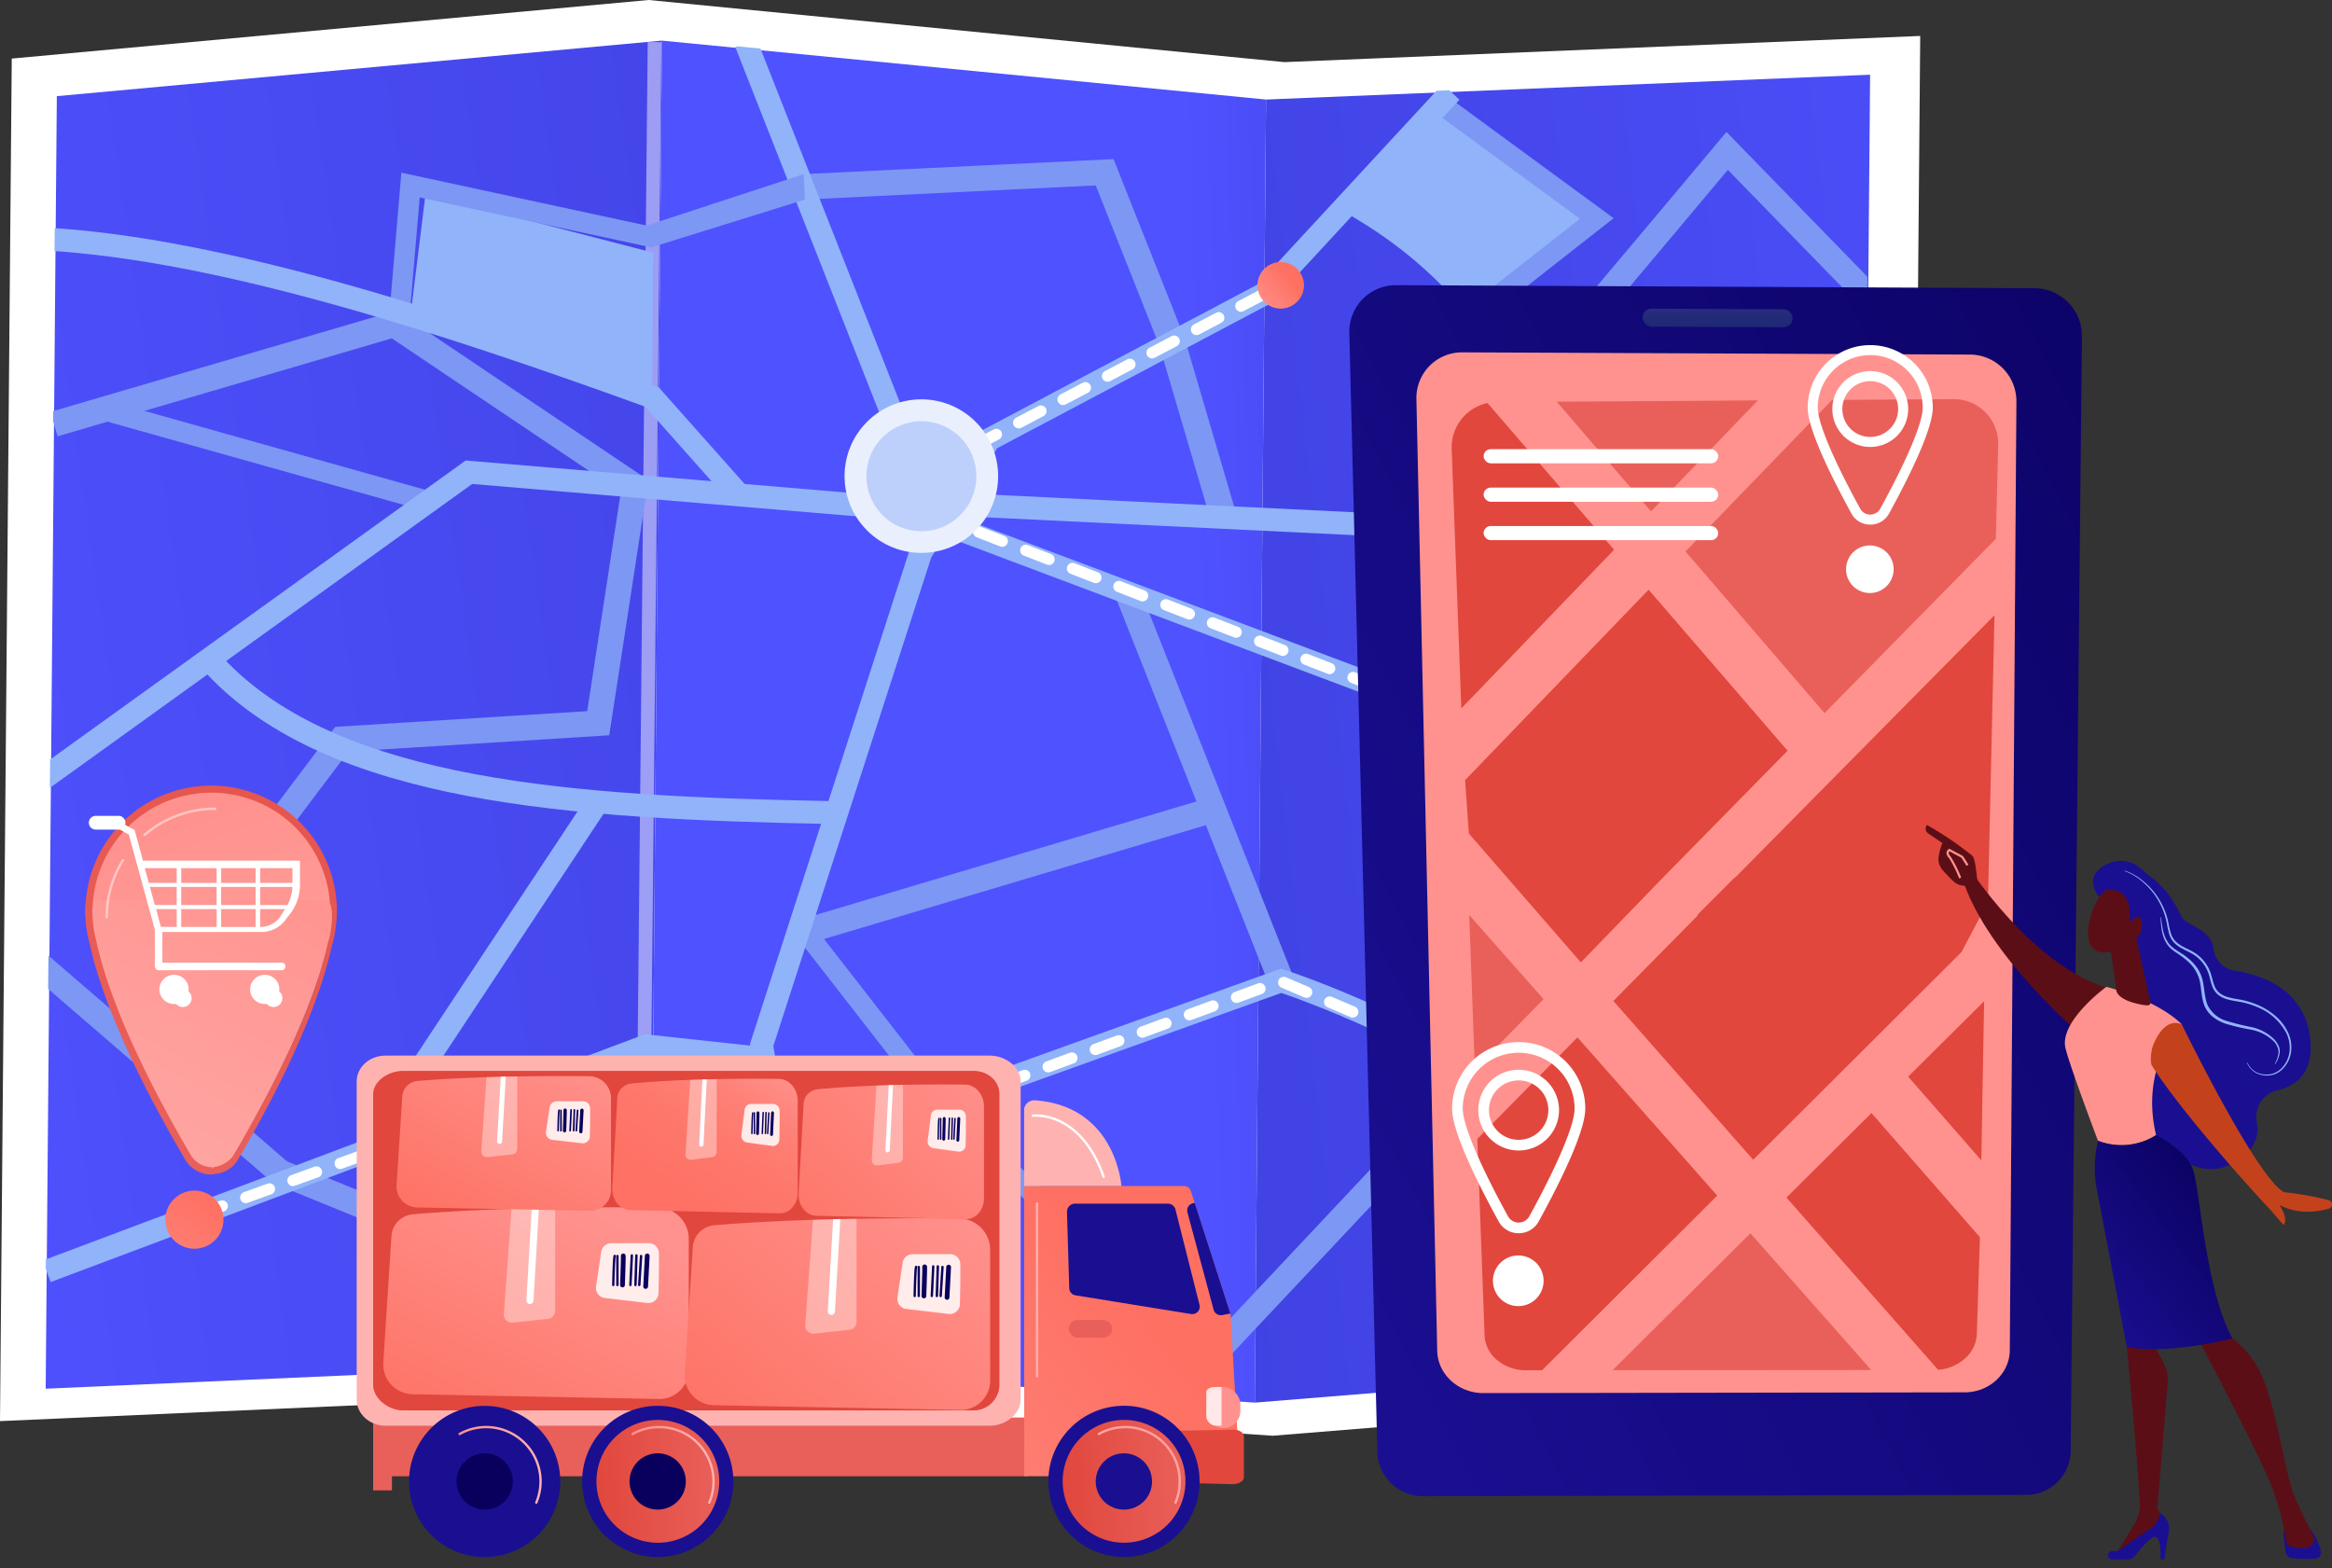 <svg xmlns="http://www.w3.org/2000/svg" xmlns:xlink="http://www.w3.org/1999/xlink" width="500" height="336.228" viewBox="0 0 500 336.228">
  <rect x="0" y="0" width="500" height="336.228" fill="#333333" stroke="none"/>
  <defs>
    <linearGradient id="linear-gradient" x1="1.528" y1="0.185" x2="-0.267" y2="0.753" gradientUnits="objectBoundingBox">
      <stop offset="0" stop-color="#4042e2"/>
      <stop offset="1" stop-color="#4f52ff"/>
    </linearGradient>
    <linearGradient id="linear-gradient-2" x1="1.366" y1="0.444" x2="0.887" y2="0.475" xlink:href="#linear-gradient"/>
    <linearGradient id="linear-gradient-3" x1="-0.114" y1="0.642" x2="1.628" y2="0.213" xlink:href="#linear-gradient"/>
    <clipPath id="clip-path">
      <path id="Trazado_136962" data-name="Trazado 136962" d="M657.865,338.817,528.34,326.18,398.6,338.09,396.21,615.23,525.9,609.487l129.561,8.725L785.021,607.72l2.364-274.226Z" transform="translate(-396.21 -326.18)" fill="none"/>
    </clipPath>
    <linearGradient id="linear-gradient-4" x1="1.01" y1="0.747" x2="0.203" y2="1.339" gradientUnits="objectBoundingBox">
      <stop offset="0" stop-color="#fe7062"/>
      <stop offset="1" stop-color="#ff928e"/>
    </linearGradient>
    <linearGradient id="linear-gradient-5" x1="0.758" y1="0.132" x2="-0.779" y2="2.327" xlink:href="#linear-gradient-4"/>
    <linearGradient id="linear-gradient-6" x1="1.703" y1="-3.912" x2="1.18" y2="-1.992" gradientUnits="objectBoundingBox">
      <stop offset="0" stop-color="#dae3fe"/>
      <stop offset="1" stop-color="#e9effd"/>
    </linearGradient>
    <linearGradient id="linear-gradient-7" x1="1.31" y1="-0.2" x2="0.025" y2="0.9" gradientUnits="objectBoundingBox">
      <stop offset="0" stop-color="#09005d"/>
      <stop offset="1" stop-color="#1a0f91"/>
    </linearGradient>
    <linearGradient id="linear-gradient-8" x1="2.36" y1="-0.946" x2="1.841" y2="-0.543" xlink:href="#linear-gradient-4"/>
    <linearGradient id="linear-gradient-9" x1="0.519" y1="-9.002" x2="0.499" y2="1.087" gradientUnits="objectBoundingBox">
      <stop offset="0" stop-color="#8d55d1"/>
      <stop offset="1" stop-color="#1c2873"/>
    </linearGradient>
    <linearGradient id="linear-gradient-10" x1="-83.242" y1="-14.379" x2="-86.267" y2="-12.165" gradientUnits="objectBoundingBox">
      <stop offset="0" stop-color="#e1473d"/>
      <stop offset="1" stop-color="#e9605a"/>
    </linearGradient>
    <linearGradient id="linear-gradient-11" x1="-31.4" y1="-9.024" x2="-32.588" y2="-7.652" xlink:href="#linear-gradient-10"/>
    <linearGradient id="linear-gradient-12" x1="-15.831" y1="-3.499" x2="-16.433" y2="-2.852" xlink:href="#linear-gradient-10"/>
    <linearGradient id="linear-gradient-13" x1="-22.155" y1="-16.996" x2="-23.042" y2="-14.424" xlink:href="#linear-gradient-10"/>
    <linearGradient id="linear-gradient-14" x1="-23.108" y1="-6.299" x2="-24.066" y2="-5.241" xlink:href="#linear-gradient-10"/>
    <linearGradient id="linear-gradient-15" x1="10.134" y1="-6.853" x2="7.046" y2="-4.569" xlink:href="#linear-gradient-10"/>
    <linearGradient id="linear-gradient-16" x1="1.866" y1="-1.627" x2="1.132" y2="-0.505" xlink:href="#linear-gradient-10"/>
    <linearGradient id="linear-gradient-17" x1="-30.13" y1="-15.725" x2="-31.272" y2="-12.55" xlink:href="#linear-gradient-10"/>
    <linearGradient id="linear-gradient-18" x1="-17.875" y1="-4.841" x2="-18.587" y2="-3.896" xlink:href="#linear-gradient-10"/>
    <linearGradient id="linear-gradient-19" x1="-35.5" y1="-5.321" x2="-36.915" y2="-4.167" xlink:href="#linear-gradient-10"/>
    <linearGradient id="linear-gradient-20" x1="0.668" y1="0.154" x2="-0.365" y2="2.283" gradientUnits="objectBoundingBox">
      <stop offset="0" stop-color="#ff928e"/>
      <stop offset="1" stop-color="#feb3b1"/>
    </linearGradient>
    <linearGradient id="linear-gradient-21" x1="0.701" y1="-0.264" x2="-0.332" y2="1.671" xlink:href="#linear-gradient-20"/>
    <linearGradient id="linear-gradient-22" x1="1.312" y1="-1.261" x2="0.202" y2="0.914" xlink:href="#linear-gradient-10"/>
    <linearGradient id="linear-gradient-23" x1="-46.718" y1="-0.358" x2="-46.322" y2="0.293" xlink:href="#linear-gradient-7"/>
    <linearGradient id="linear-gradient-24" x1="-61.984" y1="-5.871" x2="-61.432" y2="-4.794" gradientUnits="objectBoundingBox">
      <stop offset="0" stop-color="#c4421b"/>
      <stop offset="1" stop-color="#5c0e16"/>
    </linearGradient>
    <linearGradient id="linear-gradient-25" x1="-242.586" y1="0.499" x2="-241.585" y2="0.499" xlink:href="#linear-gradient-7"/>
    <linearGradient id="linear-gradient-26" x1="-174.322" y1="1.602" x2="-173.286" y2="-1.188" xlink:href="#linear-gradient-24"/>
    <linearGradient id="linear-gradient-27" x1="-149.574" y1="0.5" x2="-148.575" y2="0.5" xlink:href="#linear-gradient-7"/>
    <linearGradient id="linear-gradient-28" x1="-77.791" y1="1.698" x2="-77.328" y2="-1.193" xlink:href="#linear-gradient-24"/>
    <linearGradient id="linear-gradient-29" x1="7.14" y1="0.07" x2="6.02" y2="1.24" xlink:href="#linear-gradient-4"/>
    <linearGradient id="linear-gradient-30" x1="0.884" y1="0.041" x2="0.115" y2="0.965" xlink:href="#linear-gradient-7"/>
    <linearGradient id="linear-gradient-31" x1="-228.053" y1="1.857" x2="-227.799" y2="0.807" xlink:href="#linear-gradient-24"/>
    <linearGradient id="linear-gradient-32" x1="-159.926" y1="-12.589" x2="-158.394" y2="-14.842" xlink:href="#linear-gradient-24"/>
    <linearGradient id="linear-gradient-33" x1="-131.469" y1="-12.589" x2="-130.838" y2="-11.185" xlink:href="#linear-gradient-7"/>
    <linearGradient id="linear-gradient-34" x1="-178.234" y1="-15.648" x2="-176.643" y2="-12.642" xlink:href="#linear-gradient-24"/>
    <linearGradient id="linear-gradient-35" x1="48.474" y1="0.499" x2="49.474" y2="0.499" xlink:href="#linear-gradient-20"/>
    <linearGradient id="linear-gradient-36" x1="2.74" y1="0.5" x2="3.74" y2="0.5" xlink:href="#linear-gradient-24"/>
    <linearGradient id="linear-gradient-37" x1="0.888" y1="-12.381" x2="0.762" y2="-8.21" xlink:href="#linear-gradient-10"/>
    <linearGradient id="linear-gradient-38" x1="23.079" y1="-5.239" x2="9.432" y2="-1.77" xlink:href="#linear-gradient-10"/>
    <linearGradient id="linear-gradient-39" x1="1.437" y1="-1.265" x2="1.125" y2="-0.679" xlink:href="#linear-gradient-20"/>
    <linearGradient id="linear-gradient-40" x1="7.624" y1="0.153" x2="7.878" y2="1.981" xlink:href="#linear-gradient-10"/>
    <linearGradient id="linear-gradient-41" x1="0.553" y1="0.447" x2="-0.948" y2="1.964" xlink:href="#linear-gradient-4"/>
    <linearGradient id="linear-gradient-42" x1="25.603" y1="0.449" x2="26.954" y2="0.56" xlink:href="#linear-gradient-10"/>
    <linearGradient id="linear-gradient-43" x1="5.025" y1="-4.089" x2="2.651" y2="-1.681" xlink:href="#linear-gradient-7"/>
    <linearGradient id="linear-gradient-44" x1="-12.424" y1="4.447" x2="-2.014" y2="1.276" xlink:href="#linear-gradient-7"/>
    <linearGradient id="linear-gradient-45" x1="105.582" y1="-1.748" x2="102.809" y2="1.783" xlink:href="#linear-gradient-10"/>
    <linearGradient id="linear-gradient-46" x1="48.29" y1="-0.433" x2="45.51" y2="1.195" xlink:href="#linear-gradient-20"/>
    <linearGradient id="linear-gradient-47" x1="2.914" y1="-2.353" x2="2.021" y2="-1.298" xlink:href="#linear-gradient-7"/>
    <linearGradient id="linear-gradient-48" x1="0" y1="0.5" x2="1" y2="0.5" xlink:href="#linear-gradient-10"/>
    <linearGradient id="linear-gradient-49" x1="1.687" y1="-0.922" x2="-0.432" y2="1.64" xlink:href="#linear-gradient-20"/>
    <linearGradient id="linear-gradient-50" x1="7.219" y1="-6.767" x2="4.548" y2="-3.879" xlink:href="#linear-gradient-7"/>
    <linearGradient id="linear-gradient-51" x1="3.583" y1="-1.43" x2="2.135" y2="-0.524" xlink:href="#linear-gradient-7"/>
    <linearGradient id="linear-gradient-52" x1="0" y1="0.5" x2="1" y2="0.5" xlink:href="#linear-gradient-10"/>
    <linearGradient id="linear-gradient-53" x1="0" y1="0.5" x2="1" y2="0.5" xlink:href="#linear-gradient-20"/>
    <linearGradient id="linear-gradient-54" x1="77.039" y1="13.836" x2="78.074" y2="9.531" xlink:href="#linear-gradient-7"/>
    <linearGradient id="linear-gradient-55" x1="4.195" y1="-1.553" x2="2.977" y2="-0.876" xlink:href="#linear-gradient-7"/>
    <linearGradient id="linear-gradient-57" x1="0" y1="0.5" x2="1" y2="0.5" xlink:href="#linear-gradient-20"/>
    <linearGradient id="linear-gradient-58" x1="77.207" y1="13.137" x2="78.242" y2="8.833" xlink:href="#linear-gradient-7"/>
    <linearGradient id="linear-gradient-59" x1="132.032" y1="1.101" x2="132.74" y2="-0.302" xlink:href="#linear-gradient-20"/>
    <linearGradient id="linear-gradient-60" x1="93.391" y1="-0.177" x2="-14.589" y2="0.611" xlink:href="#linear-gradient-20"/>
    <linearGradient id="linear-gradient-61" x1="-0.011" y1="1.179" x2="0.818" y2="0.122" xlink:href="#linear-gradient-4"/>
    <linearGradient id="linear-gradient-62" x1="-417.965" y1="-0.165" x2="-435.92" y2="3.357" xlink:href="#linear-gradient-7"/>
    <linearGradient id="linear-gradient-63" x1="-521.507" y1="-0.084" x2="-543.994" y2="3.372" xlink:href="#linear-gradient-7"/>
    <linearGradient id="linear-gradient-64" x1="-465.301" y1="-0.014" x2="-485.459" y2="3.444" xlink:href="#linear-gradient-7"/>
    <linearGradient id="linear-gradient-65" x1="-312.969" y1="0.122" x2="-326.641" y2="3.394" xlink:href="#linear-gradient-7"/>
    <linearGradient id="linear-gradient-66" x1="-729.038" y1="0.174" x2="-761.033" y2="3.698" xlink:href="#linear-gradient-7"/>
    <linearGradient id="linear-gradient-67" x1="-459.566" y1="0.229" x2="-479.81" y2="3.738" xlink:href="#linear-gradient-7"/>
    <linearGradient id="linear-gradient-68" x1="-279.856" y1="-0.186" x2="-291.816" y2="2.939" xlink:href="#linear-gradient-7"/>
    <linearGradient id="linear-gradient-69" x1="-0.145" y1="1.037" x2="1.081" y2="0.06" xlink:href="#linear-gradient-4"/>
    <linearGradient id="linear-gradient-70" x1="-560.018" y1="-0.165" x2="-577.955" y2="3.357" xlink:href="#linear-gradient-7"/>
    <linearGradient id="linear-gradient-71" x1="-697.618" y1="-0.084" x2="-720.024" y2="3.372" xlink:href="#linear-gradient-7"/>
    <linearGradient id="linear-gradient-72" x1="-627.105" y1="-0.014" x2="-647.318" y2="3.444" xlink:href="#linear-gradient-7"/>
    <linearGradient id="linear-gradient-73" x1="-422.457" y1="0.121" x2="-436.162" y2="3.396" xlink:href="#linear-gradient-7"/>
    <linearGradient id="linear-gradient-74" x1="-982.949" y1="0.174" x2="-1014.936" y2="3.7" xlink:href="#linear-gradient-7"/>
    <linearGradient id="linear-gradient-75" x1="-620.898" y1="0.228" x2="-641.159" y2="3.738" xlink:href="#linear-gradient-7"/>
    <linearGradient id="linear-gradient-76" x1="-375.612" y1="-0.19" x2="-387.598" y2="2.95" xlink:href="#linear-gradient-7"/>
    <linearGradient id="linear-gradient-77" x1="0.051" y1="1.087" x2="1.009" y2="-0.109" xlink:href="#linear-gradient-4"/>
    <linearGradient id="linear-gradient-78" x1="-558.267" y1="-0.17" x2="-576.352" y2="3.367" xlink:href="#linear-gradient-7"/>
    <linearGradient id="linear-gradient-79" x1="-698.921" y1="-0.086" x2="-721.625" y2="3.375" xlink:href="#linear-gradient-7"/>
    <linearGradient id="linear-gradient-80" x1="-622.06" y1="-0.015" x2="-642.34" y2="3.447" xlink:href="#linear-gradient-7"/>
    <linearGradient id="linear-gradient-81" x1="-417.732" y1="0.124" x2="-431.437" y2="3.387" xlink:href="#linear-gradient-7"/>
    <linearGradient id="linear-gradient-82" x1="-969.018" y1="0.171" x2="-1000.917" y2="3.71" xlink:href="#linear-gradient-7"/>
    <linearGradient id="linear-gradient-83" x1="-632.064" y1="0.228" x2="-652.928" y2="3.744" xlink:href="#linear-gradient-7"/>
    <linearGradient id="linear-gradient-84" x1="-371.764" y1="-0.19" x2="-383.761" y2="2.95" xlink:href="#linear-gradient-7"/>
    <linearGradient id="linear-gradient-85" x1="-0.597" y1="1.758" x2="0.976" y2="-0.009" gradientUnits="objectBoundingBox">
      <stop offset="0" stop-color="#fe7062"/>
      <stop offset="0.53" stop-color="#fe7164"/>
      <stop offset="0.72" stop-color="#fe776b"/>
      <stop offset="0.86" stop-color="#fe8076"/>
      <stop offset="0.97" stop-color="#ff8d87"/>
      <stop offset="1" stop-color="#ff928e"/>
    </linearGradient>
    <linearGradient id="linear-gradient-86" x1="-791.571" y1="-0.167" x2="-812.412" y2="3.363" xlink:href="#linear-gradient-7"/>
    <linearGradient id="linear-gradient-87" x1="-1000.186" y1="-0.086" x2="-1026.492" y2="3.374" xlink:href="#linear-gradient-7"/>
    <linearGradient id="linear-gradient-88" x1="-882.333" y1="-0.016" x2="-905.63" y2="3.45" xlink:href="#linear-gradient-7"/>
    <linearGradient id="linear-gradient-89" x1="-595.536" y1="0.122" x2="-611.249" y2="3.383" xlink:href="#linear-gradient-7"/>
    <linearGradient id="linear-gradient-90" x1="-1379.583" y1="0.176" x2="-1416.109" y2="3.686" xlink:href="#linear-gradient-7"/>
    <linearGradient id="linear-gradient-91" x1="-883.872" y1="0.227" x2="-907.413" y2="3.746" xlink:href="#linear-gradient-7"/>
    <linearGradient id="linear-gradient-92" x1="-527.134" y1="-0.187" x2="-540.92" y2="2.947" xlink:href="#linear-gradient-7"/>
    <linearGradient id="linear-gradient-93" x1="-0.308" y1="1.162" x2="1.206" y2="-0.036" xlink:href="#linear-gradient-4"/>
    <linearGradient id="linear-gradient-94" x1="-937.676" y1="-0.165" x2="-958.533" y2="3.365" xlink:href="#linear-gradient-7"/>
    <linearGradient id="linear-gradient-95" x1="-1184.148" y1="-0.084" x2="-1210.459" y2="3.376" xlink:href="#linear-gradient-7"/>
    <linearGradient id="linear-gradient-96" x1="-1045.012" y1="-0.014" x2="-1068.313" y2="3.451" xlink:href="#linear-gradient-7"/>
    <linearGradient id="linear-gradient-97" x1="-705.695" y1="0.123" x2="-721.405" y2="3.383" xlink:href="#linear-gradient-7"/>
    <linearGradient id="linear-gradient-98" x1="-1635.685" y1="0.177" x2="-1672.211" y2="3.69" xlink:href="#linear-gradient-7"/>
    <linearGradient id="linear-gradient-99" x1="-1048.768" y1="0.229" x2="-1072.321" y2="3.747" xlink:href="#linear-gradient-7"/>
    <linearGradient id="linear-gradient-100" x1="-623.701" y1="-0.189" x2="-637.488" y2="2.945" xlink:href="#linear-gradient-7"/>
  </defs>
  <g id="regional-01" transform="translate(-374.56 -172.413)">
    <g id="Illustration" transform="translate(374.56 172.413)">
      <g id="Grupo_60023" data-name="Grupo 60023" transform="translate(0 0)">
        <g id="Grupo_59977" data-name="Grupo 59977">
          <g id="Grupo_59972" data-name="Grupo 59972">
            <path id="Trazado_136935" data-name="Trazado 136935" d="M636.552,309.051,500.228,295.73,363.68,308.288l-2.52,292.147,136.494-6.055,136.36,9.193,136.365-11.064,2.492-289.072Z" transform="translate(-361.16 -295.73)" fill="#fff"/>
            <path id="Trazado_136936" data-name="Trazado 136936" d="M526.644,610.857,396.96,616.6l2.389-277.14,129.739-11.91Z" transform="translate(-387.165 -318.844)" fill="url(#linear-gradient)"/>
            <path id="Trazado_136937" data-name="Trazado 136937" d="M1000.521,619.582,870.96,610.857,873.4,327.55l129.528,12.637Z" transform="translate(-731.482 -318.844)" fill="url(#linear-gradient-2)"/>
            <path id="Trazado_136938" data-name="Trazado 136938" d="M1474.073,628.506,1344.51,639l2.41-279.395,129.517-5.324Z" transform="translate(-1075.471 -338.261)" fill="url(#linear-gradient-3)"/>
            <rect id="Rectángulo_32934" data-name="Rectángulo 32934" width="2.936" height="283.397" transform="translate(138.873 9.009) rotate(0.573)" fill="#fff" opacity="0.47"/>
          </g>
          <g id="Grupo_59976" data-name="Grupo 59976" transform="translate(9.589 8.331)" clip-path="url(#clip-path)">
            <g id="Grupo_59973" data-name="Grupo 59973" transform="translate(-5.389 12.137)">
              <path id="Trazado_136939" data-name="Trazado 136939" d="M1446.7,385.15l33.417,22.377-23.067,18.251-26.809-21.808Z" transform="translate(-1141.947 -381.153)" fill="#91b3fa"/>
              <path id="Trazado_136940" data-name="Trazado 136940" d="M683.64,471.972l3.015-24.372,48.818,12.621-.265,30.952Z" transform="translate(-599.612 -426.517)" fill="#91b3fa"/>
              <path id="Trazado_136941" data-name="Trazado 136941" d="M1702.77,1070.006,1730,1058.6l3.466,23.641-23.77,6.342Z" transform="translate(-1339.914 -870.351)" fill="#7d97f4"/>
              <path id="Trazado_136942" data-name="Trazado 136942" d="M767.75,1127.856l27.141,12.273,27.192-3.622-2.317-15.975L795.1,1115.41Z" transform="translate(-660.71 -911.618)" fill="#7d97f4"/>
              <rect id="Rectángulo_32935" data-name="Rectángulo 32935" width="4.364" height="72.541" transform="translate(17.253 69.498) rotate(-74.31)" fill="#7d97f4"/>
              <path id="Trazado_136943" data-name="Trazado 136943" d="M418.049,695.308l-4.353-3.286,48.035-63.63,54.032-3.368,7.2-46.938-49.094-32.993-71.663,21-1.535-5.234,74.117-21.721,54.09,36.35L520.488,630.2l-55.914,3.486Z" transform="translate(-394.061 -493.012)" fill="#7d97f4"/>
              <rect id="Rectángulo_32936" data-name="Rectángulo 32936" width="5.455" height="74.002" transform="translate(0 186.291) rotate(-49.22)" fill="#7d97f4"/>
              <rect id="Rectángulo_32937" data-name="Rectángulo 32937" width="94.855" height="5.455" transform="translate(166.046 177.09) rotate(-16.6)" fill="#7d97f4"/>
              <rect id="Rectángulo_32938" data-name="Rectángulo 32938" width="5.455" height="89.528" transform="translate(234.989 107.583) rotate(-21.61)" fill="#7d97f4"/>
              <rect id="Rectángulo_32939" data-name="Rectángulo 32939" width="47.43" height="5.455" transform="matrix(0.683, -0.73, 0.73, 0.683, 312.725, 207.972)" fill="#7d97f4"/>
              <rect id="Rectángulo_32940" data-name="Rectángulo 32940" width="4.364" height="72.932" transform="matrix(0.895, -0.446, 0.446, 0.895, 292.822, 129.073)" fill="#7d97f4"/>
              <path id="Trazado_136944" data-name="Trazado 136944" d="M1560.41,454.221l-3.127-4.468a2.019,2.019,0,0,0-.232.183c1.748-1.68,25.5-29.918,41.039-48.489l1.94-2.317,34.667,35.625-3.91,3.8-30.462-31.294c-3.412,4.077-10.834,12.933-18.265,21.762C1561.474,453.477,1560.908,453.873,1560.41,454.221Z" transform="translate(-1234.062 -391.308)" fill="#7d97f4"/>
              <path id="Trazado_136945" data-name="Trazado 136945" d="M1078.271,497.97,1067.2,460.361l-13.625-34.314-62.341,3.026-.287-5.447L1057.4,420.4l15.22,38.361,11.1,37.726Z" transform="translate(-822.844 -406.759)" fill="#7d97f4"/>
              <path id="Trazado_136946" data-name="Trazado 136946" d="M670.827,461.112l-4.347-.372,2.525-29.68L723.5,442.814l-.922,4.265L672.934,436.37Z" transform="translate(-587.147 -414.502)" fill="#7d97f4"/>
              <path id="Trazado_136947" data-name="Trazado 136947" d="M1496.174,418.345l-2.692-3.434,22.859-17.937-31.261-22.916,2.58-3.518,35.9,26.317Z" transform="translate(-1181.783 -370.54)" fill="#7d97f4"/>
              <path id="Trazado_136948" data-name="Trazado 136948" d="M1708.757,1082.717l-1.125-4.213,19.16-5.111-2.777-18.936-24.64,10.317-1.685-4.025,29.824-12.49,4.159,28.347Z" transform="translate(-1336.224 -862.84)" fill="#7d97f4"/>
              <rect id="Rectángulo_32941" data-name="Rectángulo 32941" width="5.455" height="133.303" transform="translate(360.632 90.094) rotate(-15.26)" fill="#7d97f4"/>
              <rect id="Rectángulo_32942" data-name="Rectángulo 32942" width="97.61" height="5.455" transform="translate(242.782 280.091) rotate(-46.77)" fill="#7d97f4"/>
              <path id="Trazado_136949" data-name="Trazado 136949" d="M656.83,1202.066l-79.98-32.621,2.057-5.051,76.029,31.006,21.978-30.183-19.559,4.5-33.119-15.759,2.345-4.925,31.4,14.941,31.929-7.335Z" transform="translate(-522.039 -936.039)" fill="#7d97f4"/>
              <path id="Trazado_136950" data-name="Trazado 136950" d="M1070.09,1111.657l-58.957-55.764-.1-.131-31.012-39.844,3.445-2.679,30.908,39.712,58.716,55.534Z" transform="translate(-814.904 -837.401)" fill="#7d97f4"/>
            </g>
            <g id="Grupo_59974" data-name="Grupo 59974" transform="translate(-2.714 -0.046)">
              <path id="Trazado_136951" data-name="Trazado 136951" d="M543.763,533.748,524.885,512.5c-42.585-15.428-91.1-31.414-128.825-33.521l.274-4.9c38.533,2.167,87.747,18.408,130.811,34.019l.583.213,19.7,22.161Z" transform="translate(-393.387 -433.569)" fill="#91b3fa"/>
              <path id="Trazado_136952" data-name="Trazado 136952" d="M1198.548,1125.623c-41.389-25.9-88.209-54.426-120.817-65.581l-106.63,38.3-1.661-4.618,108.239-38.9.821.274c33.143,11.124,80.694,40.079,122.663,66.344Z" transform="translate(-809.894 -855.429)" fill="#91b3fa"/>
              <rect id="Rectángulo_32943" data-name="Rectángulo 32943" width="4.908" height="87.129" transform="translate(150.771 1.799) rotate(-21.5)" fill="#91b3fa"/>
              <path id="Trazado_136953" data-name="Trazado 136953" d="M1463.471,519.67c-8.159-32.831-24.227-55.51-49.121-69.373l2.389-4.287a97.668,97.668,0,0,1,33.748,30.818c7.863,11.628,13.68,25.255,17.748,41.658Z" transform="translate(-1133.078 -413.179)" fill="#91b3fa"/>
              <path id="Trazado_136954" data-name="Trazado 136954" d="M647.474,995.791l-4.074-2.782,48.861-73.818,4.074,2.78Z" transform="translate(-573.056 -756.9)" fill="#91b3fa"/>
              <path id="Trazado_136955" data-name="Trazado 136955" d="M1267.3,657.752l-141.618-6.867.238-4.906,140.548,6.818,51.759-20.7,1.825,4.555Z" transform="translate(-923.387 -548.356)" fill="#91b3fa"/>
              <path id="Trazado_136956" data-name="Trazado 136956" d="M396.319,1159.392l-1.729-4.6,129.131-48.536,25.264,2.73-.525,4.881-24.1-2.6Z" transform="translate(-392.319 -892.788)" fill="#91b3fa"/>
              <path id="Trazado_136957" data-name="Trazado 136957" d="M656.651,847.269c-55.266-1.062-107.017-4.315-133.191-32.1l3.573-3.365c24.867,26.4,75.545,29.521,129.711,30.56Z" transform="translate(-485.931 -678.891)" fill="#91b3fa"/>
              <path id="Trazado_136958" data-name="Trazado 136958" d="M959.8,636.42,948.84,567.512l.181-.558,34.186-105.783,15.13-25.116,59.288-31.384,39.74-42.982,3.606,3.332-40.309,43.595-58.823,31.14L987.7,463.221,953.874,567.9l10.771,67.745Z" transform="translate(-794.93 -351.929)" fill="#91b3fa"/>
              <path id="Trazado_136959" data-name="Trazado 136959" d="M780.542,847.343,712.663,721.974l-127.071-47.8-22.643-5.609-82.292-6.936-91.5,65.849-2.867-3.986,92.973-66.9.906.077,83.583,7.042,23.3,5.77.134.052,128.92,48.495.435.8,68.314,126.176Z" transform="translate(-386.29 -566.146)" fill="#91b3fa"/>
            </g>
            <g id="Grupo_59975" data-name="Grupo 59975" transform="translate(25.866 47.611)">
              <path id="Trazado_136960" data-name="Trazado 136960" d="M513.549,713.246a1.212,1.212,0,0,1-.41-2.35l5.062-1.828a1.21,1.21,0,1,1,.821,2.276l-5.059,1.828a1.22,1.22,0,0,1-.413.074Zm10.123-3.655a1.212,1.212,0,0,1-.41-2.35l5.061-1.828a1.21,1.21,0,1,1,.821,2.276l-5.059,1.828a1.221,1.221,0,0,1-.416.063Zm10.123-3.655a1.212,1.212,0,0,1-.41-2.35l5.061-1.828a1.21,1.21,0,0,1,.821,2.276l-5.064,1.825a1.222,1.222,0,0,1-.413.066Zm79.159-1.642a1.209,1.209,0,0,1-.2-2.4l5.308-.881a1.21,1.21,0,1,1,.394,2.388l-5.3.881a1.267,1.267,0,0,1-.205.005Zm-5.127-.213a1.2,1.2,0,0,1-.572-.145l-4.742-2.545a1.212,1.212,0,0,1,1.146-2.134L608.4,701.8a1.212,1.212,0,0,1-.575,2.279Zm15.74-1.549a1.209,1.209,0,0,1-.194-2.4l5.308-.878a1.21,1.21,0,1,1,.394,2.388l-5.308.878a1.221,1.221,0,0,1-.205.005Zm-79.651-.252a1.212,1.212,0,0,1-.41-2.35l5.062-1.828a1.21,1.21,0,1,1,.821,2.276l-5.059,1.828a1.219,1.219,0,0,1-.419.063Zm90.267-1.508a1.209,1.209,0,0,1-.194-2.4l5.308-.881a1.21,1.21,0,1,1,.394,2.388l-5.308.881a1.239,1.239,0,0,1-.205.005Zm-35.841-1.781a1.192,1.192,0,0,1-.572-.145l-4.741-2.544a1.212,1.212,0,0,1,1.146-2.134l4.739,2.544a1.212,1.212,0,0,1-.572,2.279Zm-44.322-.369a1.209,1.209,0,0,1-.41-2.347l5.062-1.828a1.21,1.21,0,0,1,.821,2.276l-5.059,1.828a1.215,1.215,0,0,1-.4.06Zm90.614-.257a1.209,1.209,0,0,1-.35-2.369l5.152-1.554a1.212,1.212,0,0,1,.7,2.32l-5.152,1.551a1.179,1.179,0,0,1-.336.041Zm10.3-3.105a1.209,1.209,0,0,1-.347-2.369l5.152-1.551a1.21,1.21,0,0,1,.7,2.317l-5.152,1.551a1.19,1.19,0,0,1-.339.041Zm-90.8-.293a1.212,1.212,0,0,1-.41-2.35l5.061-1.828a1.212,1.212,0,0,1,.821,2.279l-5.059,1.828a1.215,1.215,0,0,1-.4.06ZM588.85,693.9a1.193,1.193,0,0,1-.572-.145l-4.741-2.544a1.212,1.212,0,0,1,1.146-2.134l4.739,2.544a1.212,1.212,0,0,1-.572,2.279Zm76.388-1.748a1.209,1.209,0,0,1-.35-2.369l5.152-1.551a1.21,1.21,0,0,1,.7,2.317l-5.149,1.551a1.2,1.2,0,0,1-.339.041Zm-90.978-.843a1.212,1.212,0,0,1-.41-2.35l5.059-1.828a1.212,1.212,0,1,1,.821,2.279l-5.059,1.828a1.217,1.217,0,0,1-.4.06ZM675.525,689a1.209,1.209,0,0,1-.421-2.345l5.048-1.863a1.212,1.212,0,1,1,.84,2.274l-5.048,1.86a1.194,1.194,0,0,1-.408.063Zm10.1-3.721a1.212,1.212,0,0,1-.421-2.347l5.048-1.86a1.211,1.211,0,1,1,.84,2.271l-5.048,1.861a1.2,1.2,0,0,1-.408.065Zm10.1-3.724a1.212,1.212,0,0,1-.421-2.347l5.048-1.86a1.211,1.211,0,1,1,.84,2.271l-5.048,1.863a1.264,1.264,0,0,1-.408.063Zm92.174-.3a1.2,1.2,0,0,1-.476-.1l-2.12-.906a1.212,1.212,0,0,1,.952-2.227l1.368.591,1.641-1.576a1.209,1.209,0,0,1,1.677,1.743l-2.213,2.134a1.209,1.209,0,0,1-.818.32Zm-7.07-3.01a1.2,1.2,0,0,1-.473-.1l-4.949-2.112a1.211,1.211,0,1,1,.949-2.227l4.949,2.112a1.212,1.212,0,0,1-.476,2.326Zm-75.009-.408a1.209,1.209,0,0,1-.4-2.345l5.048-1.863a1.212,1.212,0,0,1,.837,2.274l-5.048,1.86a1.191,1.191,0,0,1-.421.06Zm88.169-2.446a1.209,1.209,0,0,1-.84-2.082l3.874-3.732a1.212,1.212,0,1,1,1.68,1.745l-3.874,3.732a1.218,1.218,0,0,1-.829.323Zm-78.073-1.275a1.212,1.212,0,0,1-.419-2.347l5.048-1.86a1.21,1.21,0,0,1,.837,2.271l-5.048,1.86a1.192,1.192,0,0,1-.408.063Zm55.017-.1a1.225,1.225,0,0,1-.476-.1L765.5,671.81a1.212,1.212,0,0,1,.952-2.227L771.4,671.7a1.209,1.209,0,0,1-.473,2.323ZM726,670.39a1.212,1.212,0,0,1-.419-2.347l5.048-1.86a1.21,1.21,0,0,1,.837,2.271l-5.048,1.863a1.252,1.252,0,0,1-.408.06Zm35.02-.594a1.2,1.2,0,0,1-.473-.1l-4.949-2.112a1.21,1.21,0,0,1,.949-2.227l4.949,2.112a1.209,1.209,0,0,1-.476,2.323Zm40.705-1.871a1.209,1.209,0,0,1-.84-2.082l3.874-3.732a1.21,1.21,0,1,1,1.68,1.743l-3.874,3.735a1.217,1.217,0,0,1-.826.323ZM736.1,666.669a1.212,1.212,0,0,1-.419-2.347l5.048-1.863a1.212,1.212,0,0,1,.837,2.274l-5.048,1.86a1.188,1.188,0,0,1-.4.063Zm15.031-1.094a1.224,1.224,0,0,1-.476-.1l-4.949-2.112a1.212,1.212,0,0,1,.952-2.227l4.947,2.112a1.209,1.209,0,0,1-.473,2.323Zm58.363-5.133a1.212,1.212,0,0,1-.84-2.082l3.877-3.732a1.21,1.21,0,0,1,1.68,1.743L810.33,660.1A1.2,1.2,0,0,1,809.49,660.442Zm7.751-7.464a1.209,1.209,0,0,1-.84-2.082l3.874-3.732a1.21,1.21,0,1,1,1.68,1.743l-3.874,3.732a1.206,1.206,0,0,1-.84.345Zm2.982-8.336a1.206,1.206,0,0,1-1.094-.69l-2.306-4.851a1.211,1.211,0,1,1,2.189-1.037l2.306,4.859a1.207,1.207,0,0,1-1.094,1.729Zm-4.616-9.721a1.212,1.212,0,0,1-1.094-.69l-2.306-4.862a1.212,1.212,0,0,1,2.189-1.037l2.306,4.859a1.207,1.207,0,0,1-1.094,1.729Zm-4.613-9.721a1.212,1.212,0,0,1-1.094-.689l-2.306-4.862a1.211,1.211,0,0,1,2.189-1.037l2.306,4.859a1.207,1.207,0,0,1-1.094,1.729Zm-4.782-9.54a1.172,1.172,0,0,1-.438-.082l-5.015-1.948a1.212,1.212,0,1,1,.878-2.257l5.012,1.951a1.209,1.209,0,0,1-.438,2.336Zm-10.03-3.9a1.178,1.178,0,0,1-.438-.082l-5.015-1.951a1.21,1.21,0,0,1,.878-2.254l5.015,1.948a1.212,1.212,0,0,1-.44,2.339Zm-10.027-3.9a1.225,1.225,0,0,1-.438-.082L780.7,605.83a1.212,1.212,0,1,1,.878-2.257l5.012,1.951a1.212,1.212,0,0,1-.438,2.339Zm-10.03-3.9a1.183,1.183,0,0,1-.438-.085l-5.015-1.948a1.212,1.212,0,1,1,.878-2.257l5.015,1.951a1.212,1.212,0,0,1-.44,2.339Zm-10.027-3.9a1.182,1.182,0,0,1-.44-.082l-5.012-1.951a1.209,1.209,0,1,1,.876-2.254l5.015,1.948a1.212,1.212,0,0,1-.438,2.339Zm-10.03-3.9a1.241,1.241,0,0,1-.438-.082l-5.015-1.951a1.212,1.212,0,1,1,.878-2.257l5.015,1.951a1.212,1.212,0,0,1-.441,2.339Zm-10.027-3.9a1.186,1.186,0,0,1-.44-.085l-5.012-1.948a1.211,1.211,0,0,1,.875-2.257l5.015,1.951a1.212,1.212,0,0,1-.438,2.339Zm-10.03-3.9a1.178,1.178,0,0,1-.438-.082l-5.015-1.948a1.212,1.212,0,1,1,.878-2.257l5.015,1.951a1.209,1.209,0,0,1-.44,2.336Zm-10.027-3.9a1.238,1.238,0,0,1-.441-.082l-5.012-1.951a1.209,1.209,0,1,1,.875-2.254l5.015,1.948a1.212,1.212,0,0,1-.438,2.339Zm-10.03-3.9a1.24,1.24,0,0,1-.438-.082l-5.015-1.951a1.212,1.212,0,1,1,.878-2.257l5.015,1.951a1.212,1.212,0,0,1-.441,2.339Zm-10.027-3.9a1.182,1.182,0,0,1-.44-.082l-5-1.943a1.21,1.21,0,0,1,.875-2.257l5.015,1.951a1.209,1.209,0,0,1-.438,2.336Zm-10.03-3.9a1.241,1.241,0,0,1-.438-.082l-5.015-1.951a1.21,1.21,0,0,1,.878-2.254l5.012,1.948a1.212,1.212,0,0,1-.438,2.339Zm-10.027-3.9a1.243,1.243,0,0,1-.44-.082l-5.015-1.951a1.212,1.212,0,1,1,.878-2.257l5.015,1.951a1.212,1.212,0,0,1-.438,2.339Zm-10.03-3.9a1.173,1.173,0,0,1-.438-.085l-3.283-1.272a1.215,1.215,0,0,1-.733-1.434l.473-1.806a1.21,1.21,0,0,1,2.342.61l-.2.763,2.268.884a1.212,1.212,0,0,1-.438,2.339Zm-1.442-8.287a1.179,1.179,0,0,1-.306-.038,1.212,1.212,0,0,1-.867-1.477l1.368-5.2a1.21,1.21,0,0,1,2.342.613l-1.368,5.2a1.212,1.212,0,0,1-1.168.908Zm5.472-8.208a1.209,1.209,0,0,1-.564-2.282l4.763-2.5a1.21,1.21,0,0,1,1.125,2.142l-4.763,2.5a1.181,1.181,0,0,1-.547.14Zm9.527-5a1.209,1.209,0,0,1-.564-2.282l4.761-2.5a1.21,1.21,0,1,1,1.127,2.142l-4.749,2.514a1.19,1.19,0,0,1-.561.126Zm9.524-5a1.209,1.209,0,0,1-.563-2.282l4.763-2.5a1.21,1.21,0,0,1,1.127,2.142l-4.763,2.5a1.194,1.194,0,0,1-.55.14Zm9.527-5a1.209,1.209,0,0,1-.564-2.282l4.763-2.5a1.21,1.21,0,1,1,1.124,2.142l-4.76,2.5a1.232,1.232,0,0,1-.55.137Zm9.546-5a1.209,1.209,0,0,1-.564-2.282l4.763-2.5a1.21,1.21,0,0,1,1.124,2.142l-4.777,2.5A1.182,1.182,0,0,1,717.992,528.457Zm9.526-5a1.212,1.212,0,0,1-.566-2.282l4.763-2.5a1.21,1.21,0,1,1,1.127,2.142l-4.763,2.5a1.222,1.222,0,0,1-.566.137Zm9.518-5.007a1.209,1.209,0,0,1-.564-2.282l4.763-2.5a1.21,1.21,0,0,1,1.127,2.142l-4.763,2.5A1.226,1.226,0,0,1,737.037,518.447Zm9.349-5.316a1.209,1.209,0,0,1-.638-2.238l.618-.383a1.21,1.21,0,0,1,1.272,2.057l-.618.383a1.2,1.2,0,0,1-.635.183Z" transform="translate(-506.435 -507.558)" fill="#fff"/>
              <circle id="Elipse_4307" data-name="Elipse 4307" cx="4.99" cy="4.99" r="4.99" transform="translate(233.909 0.496) rotate(-2.85)" fill="url(#linear-gradient-4)"/>
              <circle id="Elipse_4308" data-name="Elipse 4308" cx="6.232" cy="6.232" r="6.232" transform="translate(0 199.341)" fill="url(#linear-gradient-5)"/>
            </g>
            <path id="Trazado_136961" data-name="Trazado 136961" d="M868.895,447.9l32.966-10.263-.287-5.447L867.91,443.224Z" transform="translate(-738.855 -403.186)" fill="#7d97f4"/>
          </g>
          <circle id="Elipse_4309" data-name="Elipse 4309" cx="16.465" cy="16.465" r="16.465" transform="translate(174.259 102.087) rotate(-45)" fill="url(#linear-gradient-6)"/>
          <circle id="Elipse_4310" data-name="Elipse 4310" cx="11.797" cy="11.797" r="11.797" transform="translate(181.475 106.563) rotate(-60.48)" fill="#bdd0fb"/>
        </g>
        <g id="Grupo_59985" data-name="Grupo 59985" transform="translate(289.302 61.14)">
          <g id="Grupo_59978" data-name="Grupo 59978">
            <path id="Trazado_136963" data-name="Trazado 136963" d="M1646.342,769.371a9.572,9.572,0,0,1-9.751,9.212l-128.937.274a9.76,9.76,0,0,1-9.959-9.2L1491.676,529.5a9.981,9.981,0,0,1,10.071-10.3l136.863.654a10.213,10.213,0,0,1,10.145,10.353Z" transform="translate(-1491.671 -519.198)" fill="url(#linear-gradient-7)"/>
            <path id="Trazado_136964" data-name="Trazado 136964" d="M1672.9,582.325a10.009,10.009,0,0,0-10.057-9.989l-108.617-.476a9.778,9.778,0,0,0-9.973,9.934l4.465,204.189c.109,5,4.534,9.028,9.879,9.028l103.2-.164c5.316,0,9.65-4.046,9.685-9.029Z" transform="translate(-1529.866 -557.452)" fill="url(#linear-gradient-8)"/>
            <path id="Trazado_136965" data-name="Trazado 136965" d="M1753.7,539.708a1.915,1.915,0,0,1-1.915,1.915l-28.271-.129a1.965,1.965,0,0,1-1.943-1.94h0a1.885,1.885,0,0,1,1.9-1.915l28.3.131a1.942,1.942,0,0,1,1.915,1.937Z" transform="translate(-1658.67 -532.594)" fill="url(#linear-gradient-9)"/>
          </g>
          <g id="Grupo_59979" data-name="Grupo 59979" transform="translate(21.944 24.442)">
            <path id="Trazado_136966" data-name="Trazado 136966" d="M1929.63,1096.557l16.284-16.167-.6,34.109-15.644-17.9Z" transform="translate(-1831.751 -951.292)" fill="url(#linear-gradient-10)"/>
            <path id="Trazado_136967" data-name="Trazado 136967" d="M1852.479,1168l23.018,26.355.233.273-.662,20.884a7.418,7.418,0,0,1-2.823,5.357,9.792,9.792,0,0,1-5.472,2.189l-32.522-36.935Z" transform="translate(-1762.467 -1014.933)" fill="url(#linear-gradient-11)"/>
            <path id="Trazado_136968" data-name="Trazado 136968" d="M1773.25,850.067,1754.661,868.6l-7.841,7.819-18.235,18.178-29.975-34.046.005-.005,18.161-18.407-.052,0-.1-.052v0l7.915-7.929.074.008.019.008.014-.008.014-.008,18.6-18.834,37.067-37.485-1.4,61.49Z" transform="translate(-1663.937 -731.511)" fill="url(#linear-gradient-12)"/>
            <path id="Trazado_136969" data-name="Trazado 136969" d="M1753.421,1291.558l-55.471.041,29.565-29.359Z" transform="translate(-1663.458 -1083.39)" fill="url(#linear-gradient-13)"/>
            <path id="Trazado_136970" data-name="Trazado 136970" d="M1643.436,1142.659l-37.557,37.442h-3.433a9.685,9.685,0,0,1-6.164-2.156,7.191,7.191,0,0,1-2.722-5.234L1592,1130.492l21.466-21.762Z" transform="translate(-1586.495 -971.879)" fill="url(#linear-gradient-14)"/>
            <path id="Trazado_136971" data-name="Trazado 136971" d="M1601.6,1030.843l-14.749,15.028-1.2-33.061,15.934,18.033Z" transform="translate(-1581.882 -902.202)" fill="url(#linear-gradient-15)"/>
            <path id="Trazado_136972" data-name="Trazado 136972" d="M1784.978,675.856l-29.808-34.662,31.417-32.492,25.92-.167a9.51,9.51,0,0,1,9.7,9.795l-.506,20.153Z" transform="translate(-1705.023 -608.533)" fill="url(#linear-gradient-16)"/>
            <path id="Trazado_136973" data-name="Trazado 136973" d="M1654.23,609.8l43.124-.279-22.9,23.792Z" transform="translate(-1631.699 -609.25)" fill="url(#linear-gradient-17)"/>
            <path id="Trazado_136974" data-name="Trazado 136974" d="M1621.625,757.87l29.8,34.528-18.577,18.908-7.817,7.959-17.929,18.511-24.019-27.63v-.006l-.791-11.321-.066-.06Z" transform="translate(-1579.398 -717.012)" fill="url(#linear-gradient-18)"/>
            <path id="Trazado_136975" data-name="Trazado 136975" d="M1579.573,611.62l27.135,31.444-32.76,34.03-2.06-55.6A9.68,9.68,0,0,1,1579.573,611.62Z" transform="translate(-1571.879 -610.776)" fill="url(#linear-gradient-19)"/>
          </g>
          <g id="Grupo_59980" data-name="Grupo 59980" transform="translate(28.798 35.166)">
            <rect id="Rectángulo_32944" data-name="Rectángulo 32944" width="50.3" height="3.034" rx="1.517" fill="#fff"/>
            <rect id="Rectángulo_32945" data-name="Rectángulo 32945" width="50.3" height="3.034" rx="1.517" transform="translate(0 8.241)" fill="#fff"/>
            <rect id="Rectángulo_32946" data-name="Rectángulo 32946" width="50.3" height="3.034" rx="1.517" transform="translate(0 16.479)" fill="#fff"/>
          </g>
          <g id="Grupo_59982" data-name="Grupo 59982" transform="translate(22.035 162.294)">
            <g id="Grupo_59981" data-name="Grupo 59981">
              <path id="Trazado_136976" data-name="Trazado 136976" d="M1586.486,1153.377a4.845,4.845,0,0,1-4.3-2.547c-4.55-8.3-9.973-19.228-9.973-24.161a14.278,14.278,0,1,1,28.556,0c0,4.924-5.427,15.868-9.976,24.161A4.846,4.846,0,0,1,1586.486,1153.377Zm0-38.7a12,12,0,0,0-11.989,11.992c0,3.42,3.532,11.827,9.694,23.061a2.621,2.621,0,0,0,4.594,0c6.159-11.234,9.693-19.639,9.693-23.061A12.005,12.005,0,0,0,1586.486,1114.677Z" transform="translate(-1572.21 -1112.39)" fill="#fff"/>
              <path id="Trazado_136977" data-name="Trazado 136977" d="M1601.407,1151.4a8.656,8.656,0,1,1,8.656-8.656A8.657,8.657,0,0,1,1601.407,1151.4Zm0-15.026a6.369,6.369,0,1,0,6.369,6.369A6.369,6.369,0,0,0,1601.407,1136.377Z" transform="translate(-1587.13 -1128.153)" fill="#fff"/>
            </g>
            <circle id="Elipse_4311" data-name="Elipse 4311" cx="5.434" cy="5.434" r="5.434" transform="translate(8.76 45.75)" fill="#fff"/>
          </g>
          <g id="Grupo_59984" data-name="Grupo 59984" transform="translate(98.286 12.857)">
            <g id="Grupo_59983" data-name="Grupo 59983">
              <path id="Trazado_136978" data-name="Trazado 136978" d="M1864.319,604.679a4.545,4.545,0,0,1-4.041-2.394c-4.273-7.792-9.368-18.057-9.368-22.689a13.406,13.406,0,1,1,26.812,0c0,4.635-5.094,14.9-9.365,22.689A4.552,4.552,0,0,1,1864.319,604.679Zm0-36.342a11.272,11.272,0,0,0-11.261,11.259c0,3.215,3.319,11.108,9.1,21.658a2.463,2.463,0,0,0,4.315,0c5.784-10.55,9.1-18.443,9.1-21.658a11.272,11.272,0,0,0-11.256-11.269Z" transform="translate(-1850.91 -566.19)" fill="#fff"/>
              <path id="Trazado_136979" data-name="Trazado 136979" d="M1878.324,602.823a8.131,8.131,0,1,1,8.129-8.13A8.131,8.131,0,0,1,1878.324,602.823Zm0-14.112a5.983,5.983,0,1,0,5.981,5.982,5.983,5.983,0,0,0-5.981-5.982Z" transform="translate(-1864.915 -580.987)" fill="#fff"/>
            </g>
            <circle id="Elipse_4312" data-name="Elipse 4312" cx="5.103" cy="5.103" r="5.103" transform="translate(7.176 51.84) rotate(-76.61)" fill="#fff"/>
          </g>
        </g>
        <g id="Grupo_59996" data-name="Grupo 59996" transform="translate(8.204 158.038)">
          <g id="Grupo_59986" data-name="Grupo 59986" transform="translate(0 0)">
            <circle id="Elipse_4313" data-name="Elipse 4313" cx="26.208" cy="26.208" r="26.208" transform="translate(0 37.063) rotate(-45)" fill="url(#linear-gradient-20)"/>
            <path id="Trazado_136980" data-name="Trazado 136980" d="M483.069,1001.05H430.7s-2.087,14.908,21.3,54.749a5.83,5.83,0,0,0,4.9,2.961,5.917,5.917,0,0,0,4.906-3.031C485.195,1015.881,483.069,1001.05,483.069,1001.05Z" transform="translate(-419.846 -966.116)" fill="url(#linear-gradient-21)"/>
          </g>
          <path id="Trazado_136981" data-name="Trazado 136981" d="M455.36,994.654v.112h-.476a6.482,6.482,0,0,1-5.557-3.19c-13.68-23.288-18.681-38.005-20.476-46.237a26.374,26.374,0,0,1-.9-5.652,13.278,13.278,0,0,1-.025-2.856l.071-.416a26.966,26.966,0,0,1,53.811.268,12.306,12.306,0,0,1,.044,1.445v.1a27.02,27.02,0,0,1-1.081,7.578c-1.855,8.233-6.654,22.812-20.093,45.709A6.216,6.216,0,0,1,455.36,994.654ZM429.4,937.632s0,1.045.074,1.89v.044a24.933,24.933,0,0,0,.854,5.365v.041c1.767,8.129,6.725,22.675,20.306,45.808a5.336,5.336,0,0,0,4.481,2.418l.238.761V993.2a6.4,6.4,0,0,0,4.273-2.435c13.351-22.75,18.495-37.209,20.213-45.329v-.047a20.3,20.3,0,0,0,.944-7.173l-.085-.107h0a4,4,0,0,0-.222-1.278l-.1-.044a25.481,25.481,0,0,0-50.872.172l-.063.681Z" transform="translate(-417.825 -900.979)" fill="url(#linear-gradient-22)"/>
          <g id="Grupo_59987" data-name="Grupo 59987" transform="translate(22.539 15.116)" opacity="0.48">
            <path id="Trazado_136982" data-name="Trazado 136982" d="M473.782,934.723a.275.275,0,0,1-.194-.088.255.255,0,0,1,.027-.358,23.491,23.491,0,0,1,15.294-5.661.254.254,0,1,1,0,.506,22.98,22.98,0,0,0-14.961,5.539A.25.25,0,0,1,473.782,934.723Z" transform="translate(-473.526 -928.615)" fill="#fff"/>
          </g>
          <g id="Grupo_59988" data-name="Grupo 59988" transform="translate(14.436 26.12)" opacity="0.48">
            <path id="Trazado_136983" data-name="Trazado 136983" d="M444.164,981.569a.254.254,0,0,1-.254-.254,23.427,23.427,0,0,1,3.513-12.361.256.256,0,0,1,.432.274,22.91,22.91,0,0,0-3.436,12.093.255.255,0,0,1-.254.249Z" transform="translate(-443.91 -968.835)" fill="#fff"/>
          </g>
          <g id="Grupo_59995" data-name="Grupo 59995" transform="translate(10.849 16.893)">
            <g id="Grupo_59994" data-name="Grupo 59994" transform="translate(3.921 0.216)">
              <g id="Grupo_59993" data-name="Grupo 59993">
                <g id="Grupo_59989" data-name="Grupo 59989">
                  <path id="Trazado_136984" data-name="Trazado 136984" d="M452.807,945.287l-1.784-6.566-5.2-2.821-.695,1.267,4.651,2.512L455.332,960l.172.58h22.64a6.429,6.429,0,0,0,5.45-2.911l1.034-1.322a10.542,10.542,0,0,0,1.849-5.65v-5.414Zm32.057,5.414a9.029,9.029,0,0,1-1.538,4.87l-.941,1.5a5.188,5.188,0,0,1-4.241,2.435H456.615l-1.176-4.364-2.235-8.238h31.66Z" transform="translate(-445.13 -935.9)" fill="#fff"/>
                  <path id="Trazado_136985" data-name="Trazado 136985" d="M510.5,1018.762a.8.8,0,0,1-.73.821H483.206c-.4,0-.706-.569-.706-.969v-12.539c0-.14.027-.126.093-.235l1.168,4.468h.353v7.647h25.655A.8.8,0,0,1,510.5,1018.762Z" transform="translate(-472.276 -986.705)" fill="#fff"/>
                </g>
                <g id="Grupo_59991" data-name="Grupo 59991" transform="translate(14.911 10.148)">
                  <rect id="Rectángulo_32947" data-name="Rectángulo 32947" width="0.969" height="13.636" transform="translate(8.564)" fill="#fff"/>
                  <g id="Grupo_59990" data-name="Grupo 59990">
                    <rect id="Rectángulo_32948" data-name="Rectángulo 32948" width="0.969" height="13.636" fill="#fff"/>
                    <rect id="Rectángulo_32949" data-name="Rectángulo 32949" width="0.969" height="13.636" transform="translate(16.927)" fill="#fff"/>
                  </g>
                </g>
                <g id="Grupo_59992" data-name="Grupo 59992" transform="translate(8.443 14.159)">
                  <rect id="Rectángulo_32950" data-name="Rectángulo 32950" width="31.54" height="0.867" fill="#fff"/>
                  <rect id="Rectángulo_32951" data-name="Rectángulo 32951" width="29.373" height="0.867" transform="translate(1.376 4.744)" fill="#fff"/>
                </g>
              </g>
              <path id="Trazado_136986" data-name="Trazado 136986" d="M489.224,1059.66a3.132,3.132,0,1,0,2.221.914,3.133,3.133,0,0,0-2.221-.914Zm0,5.023a1.888,1.888,0,1,0,0-.005Z" transform="translate(-474.891 -1025.8)" fill="#fff"/>
              <path id="Trazado_136987" data-name="Trazado 136987" d="M560.335,1059.66a3.133,3.133,0,1,0,3.13,3.133A3.132,3.132,0,0,0,560.335,1059.66Zm0,5.023a1.888,1.888,0,1,0,0-.005Z" transform="translate(-526.538 -1025.8)" fill="#fff"/>
            </g>
            <path id="Trazado_136988" data-name="Trazado 136988" d="M438.638,936.582a1.472,1.472,0,0,1-1.472,1.472h-4.895a1.472,1.472,0,0,1-1.472-1.472h0a1.472,1.472,0,0,1,1.472-1.472h4.895A1.472,1.472,0,0,1,438.638,936.582Z" transform="translate(-430.8 -935.11)" fill="#fff"/>
          </g>
        </g>
        <g id="Grupo_60002" data-name="Grupo 60002" transform="translate(412.877 176.887)">
          <path id="Trazado_136995" data-name="Trazado 136995" d="M2096.236,976.87s5.674,1.891,9.351,10c1,2.219,6.462,2.61,7.026,7.157a5.215,5.215,0,0,0,4.377,4.585c5.825.895,14.8,3.918,16.236,14.027,1.094,7.718-2.84,10.646-6.969,11.658a5.846,5.846,0,0,0-4.432,6.755c.588,2.935-.29,6.331-5.378,9.015-11.4,6.019-22.785-14.252-22.785-14.252l-2.331-35.387Z" transform="translate(-2050.842 -967.401)" fill="url(#linear-gradient-23)"/>
          <path id="Trazado_136996" data-name="Trazado 136996" d="M1973.076,972.86s14.2,22.462,31.088,26.812c0,0-3.283,9.371-5.83,10.443,0,0-20.774-17.335-26.115-34.054Z" transform="translate(-1964.32 -964.488)" fill="url(#linear-gradient-24)"/>
          <path id="Trazado_136997" data-name="Trazado 136997" d="M2223.644,1494.15l.46,3.784a1.565,1.565,0,0,0,1.368,1.368,24.428,24.428,0,0,0,5.064.079,1.341,1.341,0,0,0,1.125-1.737,13.781,13.781,0,0,0-2.539-4.944h-4.2a1.292,1.292,0,0,0-1.281,1.45Z" transform="translate(-2146.948 -1342.103)" fill="url(#linear-gradient-25)"/>
          <path id="Trazado_136998" data-name="Trazado 136998" d="M2095.149,1336l-.709,4.167s2.372,24.032,2.793,33.652a7.516,7.516,0,0,1-1.113,4.282l-4.12,6.681,10.484-6.186.211-1.28-1.718-2.359,2.241-26.919a8.253,8.253,0,0,0-.941-4.566l-2.167-4.077Z" transform="translate(-2051.329 -1228.275)" fill="url(#linear-gradient-26)"/>
          <path id="Trazado_136999" data-name="Trazado 136999" d="M2087.04,1491.438h3.346a2,2,0,0,0,1.6-.785c1.042-1.368,3.2-4,4.238-4.068,1.39-.093,1.212,4.854,1.212,4.854h.78l.987-6.145a3.639,3.639,0,0,0-1.915-3.8h0a5.151,5.151,0,0,1-2.043,3.393c-1.724,1.04-7.015,4.766-7.015,4.766a4.758,4.758,0,0,0-1.368.036.884.884,0,0,0,.18,1.754Z" transform="translate(-2047.063 -1333.96)" fill="url(#linear-gradient-27)"/>
          <path id="Trazado_137000" data-name="Trazado 137000" d="M2156,1338.622s13.9,26.364,16.107,32.383a57.393,57.393,0,0,1,3.009,11.516c.046.744.971,1.456,3.518,1.456a2.438,2.438,0,0,0,2.274-1.037,1.48,1.48,0,0,0,.057-1.439c-.8-1.625-3.357-6.84-4.3-9.184-1.127-2.815-3.557-15.576-4.887-20.014s-2.835-9.247-8.629-13.68C2163.152,1338.622,2159.171,1334.734,2156,1338.622Z" transform="translate(-2097.819 -1228.925)" fill="url(#linear-gradient-28)"/>
          <path id="Trazado_137001" data-name="Trazado 137001" d="M2071.989,1100.909c-3.587-15.193,5.5-23.784,5.5-23.784-5.731-5.5-16.172-8.005-16.172-8.005s-9.964,7.286-8.782,12.987c.692,3.341,7,20.016,7,20.016A13.867,13.867,0,0,0,2071.989,1100.909Z" transform="translate(-2022.588 -1034.412)" fill="url(#linear-gradient-29)"/>
          <path id="Trazado_137002" data-name="Trazado 137002" d="M2096.914,1192.831c-1.458-4.394-7.948-7.521-7.948-7.521a13.868,13.868,0,0,1-12.454,1.215,24.984,24.984,0,0,0-.405,9.65c.9,4.648,6.566,34.522,6.566,34.522,8.93,1.811,22.662-1.819,22.662-1.819C2099.649,1218.779,2098.361,1197.228,2096.914,1192.831Z" transform="translate(-2039.553 -1118.813)" fill="url(#linear-gradient-30)"/>
          <path id="Trazado_137003" data-name="Trazado 137003" d="M2093.727,1029.119l2.914,13.094c.274,1.152-.771.963-1.94.744-1.915-.361-4.378-1.094-5.2-2.588a1.415,1.415,0,0,1-.148-.492l-1.253-9.081a1.642,1.642,0,0,1,.955-1.713l2.416-1.073a1.641,1.641,0,0,1,2.255,1.108Z" transform="translate(-2048.487 -1004.449)" fill="url(#linear-gradient-31)"/>
          <g id="Grupo_60000" data-name="Grupo 60000" transform="translate(34.808 7.688)">
            <path id="Trazado_137004" data-name="Trazado 137004" d="M2075.417,987.568s-3.1,2.1-4.438,7.45.821,7.267,3.056,7.149a10.279,10.279,0,0,0,8.232-4.651C2085.058,993.669,2079.482,985,2075.417,987.568Z" transform="translate(-2070.568 -982.52)" fill="url(#linear-gradient-32)"/>
            <path id="Trazado_137005" data-name="Trazado 137005" d="M2082.279,983.208s1.138-7.661-5.226-6.492l-1.289,1.338s-3.113-3.507.334-6.159,8.23-1.973,10.878,2.854,3.606,8.221,1.387,11.217-3.885.427-3.885.427,1.015-2.6.172-3.71-1.934.648-1.934.648Z" transform="translate(-2073.406 -970.36)" fill="url(#linear-gradient-33)"/>
          </g>
          <g id="Grupo_60001" data-name="Grupo 60001">
            <path id="Trazado_137006" data-name="Trazado 137006" d="M1952.2,955.256c-.044.462,1.68.782,2.229-1.193-.15-.856-.418-4.613-1.078-5.2a69.454,69.454,0,0,0-9.745-6.6,1.278,1.278,0,0,0,.216,1.77l3.119,2.1a12.56,12.56,0,0,0-.854,3.259,3.66,3.66,0,0,0,.919,2.55c.621.709,1.458,1.622,2.211,2.317A3.6,3.6,0,0,0,1952.2,955.256Z" transform="translate(-1943.345 -942.26)" fill="url(#linear-gradient-34)"/>
            <path id="Trazado_137007" data-name="Trazado 137007" d="M1962.379,967.212l.438-.178a26.41,26.41,0,0,0-2.279-4.539,1.112,1.112,0,0,1-.4-.747.548.548,0,0,1,.175-.347l2.542,1.368,1.119,1.748.4-.254-1.182-1.852-2.938-1.57-.12.1a1.094,1.094,0,0,0-.465.788,1.486,1.486,0,0,0,.531,1.094A25.445,25.445,0,0,1,1962.379,967.212Z" transform="translate(-1955.199 -955.757)" fill="url(#linear-gradient-35)"/>
          </g>
          <path id="Trazado_137008" data-name="Trazado 137008" d="M2126.417,1097.677s16.142,33.132,21.981,36.027a66.26,66.26,0,0,1,9.575,1.718.949.949,0,0,1-.038,1.825c-2.531.69-6.719,1.267-10.558-.821,0,0,2.063,3.091.859,4.3,0,0-2.75-3.264-3.781-4.3-.908-.908-17.434-18.925-24.38-29.789-.561-.878-.173-3.485.219-4.451C2121.177,1099.964,2123.169,1096.413,2126.417,1097.677Z" transform="translate(-2071.519 -1054.963)" fill="url(#linear-gradient-36)"/>
          <path id="Trazado_137009" data-name="Trazado 137009" d="M2099.33,978.115a11.811,11.811,0,0,1,3.7,2.172,15.444,15.444,0,0,1,5.346,9.075,20.563,20.563,0,0,0,.469,2.142,4.752,4.752,0,0,0,1.094,1.962,7.092,7.092,0,0,0,1.813,1.3c.646.345,1.306.646,1.916,1a7.866,7.866,0,0,1,3.8,4.845c.2.687.347,1.4.6,2.1a4.287,4.287,0,0,0,1.264,1.888,5.408,5.408,0,0,0,2.019,1.007,20.331,20.331,0,0,0,2.151.449,17.975,17.975,0,0,1,4.12,1.152,12.223,12.223,0,0,1,6.292,5.5,7.112,7.112,0,0,1,.755,4.1,6.112,6.112,0,0,1-1.847,3.707,4.564,4.564,0,0,1-1.806,1.042,4.809,4.809,0,0,1-2.1.1,4.112,4.112,0,0,1-3.253-2.463l-.109.041a4.315,4.315,0,0,0,3.323,2.619,5.038,5.038,0,0,0,2.189-.06,4.874,4.874,0,0,0,1.943-1.064,6.42,6.42,0,0,0,2-3.882,7.5,7.5,0,0,0-.744-4.325,10.7,10.7,0,0,0-2.736-3.453,14.687,14.687,0,0,0-3.748-2.293,18.22,18.22,0,0,0-4.216-1.2,19.975,19.975,0,0,1-2.1-.446,4.974,4.974,0,0,1-1.836-.917,3.875,3.875,0,0,1-1.119-1.68c-.246-.654-.4-1.368-.6-2.066a8.355,8.355,0,0,0-4.043-5.114c-.644-.358-1.306-.657-1.934-.99a6.666,6.666,0,0,1-1.708-1.209,4.3,4.3,0,0,1-1.021-1.781,19.437,19.437,0,0,1-.481-2.093,16.346,16.346,0,0,0-.577-2.118,15.873,15.873,0,0,0-2.011-3.885,15.7,15.7,0,0,0-3.01-3.16,11.934,11.934,0,0,0-3.795-2.12Z" transform="translate(-2056.654 -968.222)" fill="#91b3fa"/>
          <path id="Trazado_137010" data-name="Trazado 137010" d="M2127.45,1014.645a20.573,20.573,0,0,0,.273,2.8,7.791,7.791,0,0,0,.941,2.684,5.3,5.3,0,0,0,.912,1.127,9.6,9.6,0,0,0,1.127.884,21.7,21.7,0,0,1,2.233,1.642,8.267,8.267,0,0,1,2.9,4.435c.416,1.754.3,3.7,1.094,5.54a5.968,5.968,0,0,0,1.828,2.293,9.415,9.415,0,0,0,2.541,1.368,45.1,45.1,0,0,0,5.472,1.289,9.5,9.5,0,0,1,4.818,2.4,3.664,3.664,0,0,1,1.16,2.345,5.843,5.843,0,0,1-.821,2.591l.1.057a5.732,5.732,0,0,0,.985-2.648,3.067,3.067,0,0,0-.328-1.417,5.593,5.593,0,0,0-.821-1.2,9.957,9.957,0,0,0-4.979-2.67,55.4,55.4,0,0,1-5.39-1.346,6.6,6.6,0,0,1-3.959-3.343c-.676-1.628-.649-3.538-1.094-5.406a7.472,7.472,0,0,0-1.187-2.64,10.127,10.127,0,0,0-1.978-2.077c-1.439-1.253-3.333-1.88-4.293-3.431a7.5,7.5,0,0,1-1.015-2.525,25.658,25.658,0,0,1-.416-2.752Z" transform="translate(-2077.08 -994.837)" fill="#91b3fa"/>
        </g>
        <g id="Grupo_60022" data-name="Grupo 60022" transform="translate(76.481 226.336)">
          <g id="Grupo_60011" data-name="Grupo 60011">
            <rect id="Rectángulo_32952" data-name="Rectángulo 32952" width="137.303" height="12.596" transform="translate(6.55 77.597)" fill="url(#linear-gradient-37)"/>
            <rect id="Rectángulo_32953" data-name="Rectángulo 32953" width="4.03" height="15.62" transform="translate(3.527 77.597)" fill="url(#linear-gradient-38)"/>
            <path id="Trazado_137011" data-name="Trazado 137011" d="M783.051,1128.516c0-3.01-3.171-5.516-6.61-5.516H646.867c-3.442,0-6.167,2.514-6.167,5.516V1196.8c0,3.01,2.736,5.559,6.167,5.559H776.433c3.439,0,6.61-2.558,6.61-5.559Z" transform="translate(-640.7 -1123)" fill="url(#linear-gradient-39)"/>
            <path id="Trazado_137012" data-name="Trazado 137012" d="M787.873,1139.963c0-2.736-2.367-4.993-5.611-4.993H660.033c-3.245,0-6.443,2.246-6.443,4.993v62.415c0,2.736,3.2,5.4,6.443,5.4H782.262a5.568,5.568,0,0,0,5.611-5.4Z" transform="translate(-650.063 -1131.695)" fill="url(#linear-gradient-40)"/>
            <path id="Trazado_137013" data-name="Trazado 137013" d="M1208.022,1252.474l-8.512-26.265a1.554,1.554,0,0,0-1.521-1.051h-34.2v62.229h46.262Z" transform="translate(-1020.676 -1197.207)" fill="url(#linear-gradient-41)"/>
            <path id="Trazado_137014" data-name="Trazado 137014" d="M1234.322,1416.6a2.846,2.846,0,0,0-1.641-.454l-35.655.687-.156,10.123,35.622.875c1.305,0,2.435-.629,2.435-1.513v-8.572A1.268,1.268,0,0,0,1234.322,1416.6Z" transform="translate(-1044.705 -1335.942)" fill="url(#linear-gradient-42)"/>
            <g id="Grupo_60003" data-name="Grupo 60003" transform="translate(152.291 31.584)">
              <path id="Trazado_137015" data-name="Trazado 137015" d="M1225.742,1260.729l-5.146-20.407a1.678,1.678,0,0,0-1.548-1.292h-20.12a1.748,1.748,0,0,0-1.6,1.776l.481,16.336a1.609,1.609,0,0,0,1.343,1.543l24.782,4.008a1.595,1.595,0,0,0,1.806-1.964Z" transform="translate(-1197.329 -1238.868)" fill="url(#linear-gradient-43)"/>
              <path id="Trazado_137016" data-name="Trazado 137016" d="M1293.143,1238.44l-.274.044a1.6,1.6,0,0,0-1.283,1.995l5.609,20.853a1.6,1.6,0,0,0,1.839,1.155l1.77-.331Z" transform="translate(-1265.759 -1238.44)" fill="url(#linear-gradient-44)"/>
            </g>
            <rect id="Rectángulo_32954" data-name="Rectángulo 32954" width="9.321" height="3.778" rx="1.889" transform="translate(152.674 56.686)" fill="url(#linear-gradient-45)"/>
            <path id="Trazado_137017" data-name="Trazado 137017" d="M1166.123,1158.03a2.288,2.288,0,0,0-1.611.493,2.071,2.071,0,0,0-.771,1.4V1176.4H1184.6S1183.483,1159.3,1166.123,1158.03Z" transform="translate(-1020.639 -1148.441)" fill="url(#linear-gradient-46)"/>
            <g id="Grupo_60005" data-name="Grupo 60005" transform="translate(145.905 72.688)">
              <g id="Grupo_60004" data-name="Grupo 60004" transform="translate(0 0)">
                <circle id="Elipse_4315" data-name="Elipse 4315" cx="16.213" cy="16.213" r="16.213" transform="translate(0 5.196) rotate(-9.22)" fill="url(#linear-gradient-47)"/>
                <circle id="Elipse_4316" data-name="Elipse 4316" cx="13.165" cy="13.165" r="13.165" transform="translate(4.555 6.391) rotate(-4.07)" fill="url(#linear-gradient-48)"/>
                <path id="Trazado_137018" data-name="Trazado 137018" d="M1238.052,1429.91a.254.254,0,0,1-.233-.35,11.409,11.409,0,0,0-16.076-14.4.252.252,0,1,1-.246-.44,11.912,11.912,0,0,1,16.785,15.031A.246.246,0,0,1,1238.052,1429.91Z" transform="translate(-1208.405 -1406.497)" fill="url(#linear-gradient-49)"/>
              </g>
              <circle id="Elipse_4317" data-name="Elipse 4317" cx="6.038" cy="6.038" r="6.038" transform="translate(10.697 21.89) rotate(-67.5)" fill="url(#linear-gradient-50)"/>
            </g>
            <g id="Grupo_60007" data-name="Grupo 60007" transform="translate(46.473 73.225)">
              <g id="Grupo_60006" data-name="Grupo 60006" transform="translate(0 0)">
                <circle id="Elipse_4318" data-name="Elipse 4318" cx="16.213" cy="16.213" r="16.213" transform="translate(0 3.963) rotate(-7.02)" fill="url(#linear-gradient-51)"/>
                <circle id="Elipse_4319" data-name="Elipse 4319" cx="13.165" cy="13.165" r="13.165" transform="translate(4.029 5.862) rotate(-4.07)" fill="url(#linear-gradient-52)"/>
                <path id="Trazado_137019" data-name="Trazado 137019" d="M872.7,1429.914a.262.262,0,0,1-.1-.022.249.249,0,0,1-.134-.328,11.409,11.409,0,0,0-16.076-14.4.252.252,0,1,1-.246-.44,11.915,11.915,0,0,1,16.788,15.031A.252.252,0,0,1,872.7,1429.914Z" transform="translate(-843.581 -1407.039)" fill="url(#linear-gradient-53)"/>
              </g>
              <circle id="Elipse_4320" data-name="Elipse 4320" cx="6.038" cy="6.038" r="6.038" transform="translate(10.17 21.349) rotate(-67.5)" fill="url(#linear-gradient-54)"/>
            </g>
            <g id="Grupo_60009" data-name="Grupo 60009" transform="translate(9.94 73.817)">
              <g id="Grupo_60008" data-name="Grupo 60008" transform="translate(0 0)">
                <circle id="Elipse_4321" data-name="Elipse 4321" cx="16.213" cy="16.213" r="16.213" transform="translate(0 2.674) rotate(-4.73)" fill="url(#linear-gradient-55)"/>
                <circle id="Elipse_4322" data-name="Elipse 4322" cx="13.165" cy="13.165" r="13.165" transform="translate(3.072 5.708) rotate(-5.65)" fill="url(#linear-gradient-52)"/>
                <path id="Trazado_137020" data-name="Trazado 137020" d="M737.132,1429.914a.263.263,0,0,1-.1-.022.249.249,0,0,1-.134-.328,11.409,11.409,0,0,0-16.077-14.4.252.252,0,0,1-.246-.441,11.915,11.915,0,0,1,16.788,15.031A.252.252,0,0,1,737.132,1429.914Z" transform="translate(-708.569 -1407.631)" fill="url(#linear-gradient-57)"/>
              </g>
              <circle id="Elipse_4323" data-name="Elipse 4323" cx="6.038" cy="6.038" r="6.038" transform="translate(9.613 20.758) rotate(-67.5)" fill="url(#linear-gradient-58)"/>
            </g>
            <g id="Grupo_60010" data-name="Grupo 60010" transform="translate(182.151 71.047)">
              <rect id="Rectángulo_32955" data-name="Rectángulo 32955" width="7.305" height="8.818" rx="3.652" transform="translate(0)" fill="url(#linear-gradient-59)"/>
              <path id="Trazado_137021" data-name="Trazado 137021" d="M1309.745,1382.68v8.312h-1.316a2.2,2.2,0,0,1-1.959-1.874v-5.256c0-.884,1.075-1.171,1.959-1.171Z" transform="translate(-1306.47 -1382.68)" fill="#fff" opacity="0.8"/>
            </g>
            <path id="Trazado_137022" data-name="Trazado 137022" d="M1173.191,1275.548a.254.254,0,0,1-.254-.252v-37.042a.254.254,0,1,1,.506,0v37.034a.252.252,0,0,1-.252.26Z" transform="translate(-1027.318 -1206.517)" fill="url(#linear-gradient-60)"/>
            <path id="Trazado_137023" data-name="Trazado 137023" d="M1185.193,1182.677a.249.249,0,0,1-.238-.17c-1.393-4.032-4.131-9.351-9.28-11.764a11.334,11.334,0,0,0-5.57-1.163.252.252,0,1,1-.057-.5,11.828,11.828,0,0,1,5.844,1.206c5.3,2.5,8.117,7.935,9.54,12.063a.252.252,0,0,1-.156.32A.212.212,0,0,1,1185.193,1182.677Z" transform="translate(-1025.059 -1156.455)" fill="#fff"/>
          </g>
          <g id="Grupo_60013" data-name="Grupo 60013" transform="translate(5.689 32.53)">
            <path id="Trazado_137024" data-name="Trazado 137024" d="M720.576,1282.99a6.292,6.292,0,0,0,6.419-6.293v-28.032a6.717,6.717,0,0,0-6.643-6.719c-11.051-.12-33.844-.126-52.495,1.444a5.046,5.046,0,0,0-4.616,4.854l-1.743,27.086a6.415,6.415,0,0,0,6.293,6.648Z" transform="translate(-661.494 -1241.898)" fill="url(#linear-gradient-61)"/>
            <path id="Trazado_137025" data-name="Trazado 137025" d="M841.673,1272.109c.046,2.386-.025,6.17-.082,8.616a2.161,2.161,0,0,1-2.41,2.093l-9.1-1.067a2.161,2.161,0,0,1-1.885-2.462l1.116-7.447a2.161,2.161,0,0,1,2.137-1.841h8.06A2.159,2.159,0,0,1,841.673,1272.109Z" transform="translate(-782.572 -1262.311)" fill="#fff" opacity="0.84"/>
            <path id="Trazado_137026" data-name="Trazado 137026" d="M765.456,1266.11l-7.587.821a1.713,1.713,0,0,1-1.891-1.825l1.661-22.569c3.179-.1,6.317-.175,9.343-.227v22.1A1.71,1.71,0,0,1,765.456,1266.11Z" transform="translate(-730.125 -1242.197)" fill="#fff" opacity="0.37"/>
            <path id="Trazado_137027" data-name="Trazado 137027" d="M775.217,1262.38a.761.761,0,0,1-.761.719h-.044a.758.758,0,0,1-.717-.8l1.144-19.7,1.529-.036Z" transform="translate(-742.997 -1242.379)" fill="#fff"/>
            <g id="Grupo_60012" data-name="Grupo 60012" transform="translate(49.073 9.915)">
              <path id="Trazado_137028" data-name="Trazado 137028" d="M861.446,1285.863a.255.255,0,0,0,.255-.238l.394-6.2a.257.257,0,0,0-.238-.274.249.249,0,0,0-.273.238l-.394,6.2a.257.257,0,0,0,.238.274Z" transform="translate(-855.626 -1278.87)" fill="url(#linear-gradient-62)"/>
              <path id="Trazado_137029" data-name="Trazado 137029" d="M858.471,1285.527a.257.257,0,0,0,.254-.246l.205-6.323a.249.249,0,0,0-.243-.274.241.241,0,0,0-.274.246l-.205,6.323a.257.257,0,0,0,.246.273Z" transform="translate(-853.461 -1278.533)" fill="url(#linear-gradient-63)"/>
              <path id="Trazado_137030" data-name="Trazado 137030" d="M854.512,1285.54a.257.257,0,0,1-.243-.274c.1-2.123.293-6.175.3-6.312a.254.254,0,1,1,.509,0c0,.1-.249,5.294-.3,6.334a.254.254,0,0,1-.254.243Zm.049-6.566Z" transform="translate(-850.599 -1278.546)" fill="url(#linear-gradient-64)"/>
              <path id="Trazado_137031" data-name="Trazado 137031" d="M847.648,1285.438a.509.509,0,0,0,.509-.492c.216-6.126.178-6.262.153-6.355a.509.509,0,0,0-1,.2c.016.367-.1,3.932-.175,6.118a.509.509,0,0,0,.493.525Z" transform="translate(-845.42 -1278.19)" fill="url(#linear-gradient-65)"/>
              <path id="Trazado_137032" data-name="Trazado 137032" d="M844.324,1285.874a.255.255,0,0,0,.255-.254v-6.205a.254.254,0,0,0-.509,0v6.205A.254.254,0,0,0,844.324,1285.874Z" transform="translate(-843.191 -1278.88)" fill="url(#linear-gradient-66)"/>
              <path id="Trazado_137033" data-name="Trazado 137033" d="M841.094,1285.807a.257.257,0,0,0,.254-.249c.049-2.156.161-5.677.274-6.1a.253.253,0,0,0-.353-.347c-.137.09-.274.178-.411,6.426a.257.257,0,0,0,.249.274Z" transform="translate(-840.858 -1278.813)" fill="url(#linear-gradient-67)"/>
              <path id="Trazado_137034" data-name="Trazado 137034" d="M865.782,1285.695a.509.509,0,0,0,.512-.481l.339-6.514a.509.509,0,1,0-1.015-.055l-.342,6.517a.509.509,0,0,0,.484.547Z" transform="translate(-858.594 -1278.138)" fill="url(#linear-gradient-68)"/>
            </g>
          </g>
          <g id="Grupo_60015" data-name="Grupo 60015" transform="translate(70.312 34.88)">
            <path id="Trazado_137035" data-name="Trazado 137035" d="M956.776,1291.582a6.293,6.293,0,0,0,6.421-6.292v-28.035a6.717,6.717,0,0,0-6.643-6.72c-11.05-.12-33.846-.126-52.495,1.447a5.045,5.045,0,0,0-4.618,4.851l-1.743,27.086a6.416,6.416,0,0,0,6.293,6.645Z" transform="translate(-897.695 -1250.488)" fill="url(#linear-gradient-69)"/>
            <path id="Trazado_137036" data-name="Trazado 137036" d="M1077.88,1280.717c.047,2.383-.025,6.167-.082,8.613a2.159,2.159,0,0,1-2.411,2.093l-9.094-1.064a2.161,2.161,0,0,1-1.885-2.462l1.116-7.447a2.161,2.161,0,0,1,2.137-1.839h8.06A2.156,2.156,0,0,1,1077.88,1280.717Z" transform="translate(-1018.78 -1270.916)" fill="#fff" opacity="0.84"/>
            <path id="Trazado_137037" data-name="Trazado 137037" d="M1001.663,1274.693l-7.587.821a1.713,1.713,0,0,1-1.888-1.828l1.658-22.569c3.179-.1,6.317-.175,9.346-.227v22.1A1.71,1.71,0,0,1,1001.663,1274.693Z" transform="translate(-966.332 -1250.78)" fill="#fff" opacity="0.37"/>
            <path id="Trazado_137038" data-name="Trazado 137038" d="M1011.418,1270.928a.763.763,0,0,1-.761.717h-.047a.764.764,0,0,1-.717-.821l1.144-19.7,1.532-.036Z" transform="translate(-979.195 -1250.925)" fill="#fff"/>
            <g id="Grupo_60014" data-name="Grupo 60014" transform="translate(49.07 9.941)">
              <path id="Trazado_137039" data-name="Trazado 137039" d="M1097.647,1294.453a.254.254,0,0,0,.252-.238l.394-6.205a.251.251,0,0,0-.238-.274.246.246,0,0,0-.273.238l-.394,6.2a.251.251,0,0,0,.238.273Z" transform="translate(-1091.822 -1287.484)" fill="url(#linear-gradient-70)"/>
              <path id="Trazado_137040" data-name="Trazado 137040" d="M1094.673,1294.117a.254.254,0,0,0,.254-.246l.205-6.323a.258.258,0,0,0-.246-.274.241.241,0,0,0-.274.246l-.205,6.323a.251.251,0,0,0,.246.274Z" transform="translate(-1089.657 -1287.148)" fill="url(#linear-gradient-71)"/>
              <path id="Trazado_137041" data-name="Trazado 137041" d="M1090.718,1294.123a.251.251,0,0,1-.241-.274c.1-2.123.293-6.175.3-6.314a.254.254,0,1,1,.509,0c0,.1-.246,5.3-.3,6.336a.252.252,0,0,1-.252.241Zm.049-6.566Z" transform="translate(-1086.802 -1287.155)" fill="url(#linear-gradient-72)"/>
              <path id="Trazado_137042" data-name="Trazado 137042" d="M1083.858,1294.044a.506.506,0,0,0,.506-.49c.216-6.126.178-6.266.153-6.356a.509.509,0,0,0-1,.2c.017.369-.1,3.934-.173,6.12a.506.506,0,0,0,.49.525Z" transform="translate(-1081.625 -1286.821)" fill="url(#linear-gradient-73)"/>
              <path id="Trazado_137043" data-name="Trazado 137043" d="M1080.5,1294.471a.254.254,0,0,0,.255-.254v-6.2a.254.254,0,1,0-.509,0v6.2a.252.252,0,0,0,.254.254Z" transform="translate(-1079.374 -1287.503)" fill="url(#linear-gradient-74)"/>
              <path id="Trazado_137044" data-name="Trazado 137044" d="M1077.286,1294.406a.252.252,0,0,0,.255-.249c.049-2.156.164-5.677.274-6.1a.272.272,0,0,0,0-.273.251.251,0,0,0-.353-.071c-.14.09-.274.175-.413,6.424a.255.255,0,0,0,.249.274Z" transform="translate(-1077.047 -1287.438)" fill="url(#linear-gradient-75)"/>
              <path id="Trazado_137045" data-name="Trazado 137045" d="M1101.987,1294.357a.512.512,0,0,0,.509-.484l.339-6.514a.51.51,0,0,0-1.018-.052l-.339,6.515a.509.509,0,0,0,.481.533Z" transform="translate(-1094.794 -1286.822)" fill="url(#linear-gradient-76)"/>
            </g>
          </g>
          <g id="Grupo_60017" data-name="Grupo 60017" transform="translate(8.541 4.391)">
            <path id="Trazado_137046" data-name="Trazado 137046" d="M717.9,1163.483V1143.8a4.714,4.714,0,0,0-4.651-4.717c-7.762-.085-23.767-.09-36.864,1.015a3.557,3.557,0,0,0-3.245,3.406l-1.223,19.031a4.506,4.506,0,0,0,4.416,4.681l37.069.706a4.427,4.427,0,0,0,4.5-4.438Z" transform="translate(-671.917 -1139.048)" fill="url(#linear-gradient-77)"/>
            <path id="Trazado_137047" data-name="Trazado 137047" d="M798.448,1160.3c.033,1.675-.016,4.331-.057,6.049a1.516,1.516,0,0,1-1.694,1.469l-6.386-.733a1.521,1.521,0,0,1-1.324-1.732l.785-5.231a1.513,1.513,0,0,1,1.5-1.292h5.661A1.513,1.513,0,0,1,798.448,1160.3Z" transform="translate(-756.946 -1153.418)" fill="#fff" opacity="0.84"/>
            <path id="Trazado_137048" data-name="Trazado 137048" d="M744.925,1156.047l-5.327.574a1.2,1.2,0,0,1-1.327-1.283l1.163-15.849c2.235-.071,4.438-.123,6.566-.159v15.521A1.2,1.2,0,0,1,744.925,1156.047Z" transform="translate(-720.115 -1139.253)" fill="#fff" opacity="0.37"/>
            <path id="Trazado_137049" data-name="Trazado 137049" d="M751.75,1153.431a.547.547,0,0,1-.547.5h-.03a.547.547,0,0,1-.5-.566l.8-13.833,1.075-.025Z" transform="translate(-729.123 -1139.384)" fill="#fff"/>
            <g id="Grupo_60016" data-name="Grupo 60016" transform="translate(34.468 6.959)">
              <path id="Trazado_137050" data-name="Trazado 137050" d="M812.337,1169.978a.181.181,0,0,0,.181-.167l.274-4.358a.181.181,0,0,0-.358-.022l-.274,4.356a.183.183,0,0,0,.167.191Z" transform="translate(-808.258 -1165.063)" fill="url(#linear-gradient-78)"/>
              <path id="Trazado_137051" data-name="Trazado 137051" d="M810.26,1169.707a.178.178,0,0,0,.178-.172l.145-4.441a.181.181,0,0,0-.172-.186.17.17,0,0,0-.186.172l-.145,4.44a.181.181,0,0,0,.172.186Z" transform="translate(-806.747 -1164.792)" fill="url(#linear-gradient-79)"/>
              <path id="Trazado_137052" data-name="Trazado 137052" d="M807.469,1169.709a.181.181,0,0,1-.17-.189c.071-1.491.205-4.336.208-4.432a.178.178,0,1,1,.356,0c0,.074-.172,3.721-.208,4.451a.181.181,0,0,1-.178.17Zm.033-4.621Z" transform="translate(-804.728 -1164.793)" fill="url(#linear-gradient-80)"/>
              <path id="Trazado_137053" data-name="Trazado 137053" d="M802.648,1169.578a.356.356,0,0,0,.356-.345c.15-4.3.123-4.4.107-4.462a.356.356,0,0,0-.7.14c0,.274-.068,2.764-.123,4.3a.356.356,0,0,0,.345.37Z" transform="translate(-801.088 -1164.485)" fill="url(#linear-gradient-81)"/>
              <path id="Trazado_137054" data-name="Trazado 137054" d="M800.291,1169.986a.178.178,0,0,0,.178-.181v-4.356a.181.181,0,0,0-.358,0v4.356a.178.178,0,0,0,.181.181Z" transform="translate(-799.505 -1165.07)" fill="url(#linear-gradient-82)"/>
              <path id="Trazado_137055" data-name="Trazado 137055" d="M798.059,1169.905a.177.177,0,0,0,.178-.175c.036-1.513.115-3.986.186-4.284a.183.183,0,0,0,0-.186.181.181,0,0,0-.249-.049c-.1.063-.189.123-.274,4.512a.178.178,0,0,0,.172.183Z" transform="translate(-797.9 -1164.99)" fill="url(#linear-gradient-83)"/>
              <path id="Trazado_137056" data-name="Trazado 137056" d="M815.377,1169.851a.358.358,0,0,0,.356-.339l.238-4.574a.358.358,0,0,0-.337-.378.364.364,0,0,0-.378.339l-.238,4.575a.361.361,0,0,0,.339.377Z" transform="translate(-810.335 -1164.539)" fill="url(#linear-gradient-84)"/>
            </g>
          </g>
          <g id="Grupo_60019" data-name="Grupo 60019" transform="translate(54.798 4.963)">
            <path id="Trazado_137057" data-name="Trazado 137057" d="M880.746,1165.59v-19.7c0-2.585-1.8-4.69-4.03-4.719-6.709-.085-20.542-.088-31.863,1.015a3.374,3.374,0,0,0-2.8,3.409l-1.059,19.034c-.079,2.517,1.642,4.619,3.83,4.668l32.038.7C878.99,1170.058,880.746,1168.066,880.746,1165.59Z" transform="translate(-840.99 -1141.139)" fill="url(#linear-gradient-85)"/>
            <path id="Trazado_137058" data-name="Trazado 137058" d="M950.355,1162.4c.027,1.677-.014,4.334-.049,6.049a1.392,1.392,0,0,1-1.464,1.472l-5.518-.75a1.488,1.488,0,0,1-1.144-1.732l.676-5.229a1.39,1.39,0,0,1,1.3-1.294h4.892A1.417,1.417,0,0,1,950.355,1162.4Z" transform="translate(-914.484 -1155.508)" fill="#fff" opacity="0.84"/>
            <path id="Trazado_137059" data-name="Trazado 137059" d="M904.094,1158.186l-4.6.575a1.127,1.127,0,0,1-1.146-1.281l1.007-15.849c1.932-.071,3.83-.123,5.672-.161v15.524A1.149,1.149,0,0,1,904.094,1158.186Z" transform="translate(-882.649 -1141.379)" fill="#fff" opacity="0.37"/>
            <path id="Trazado_137060" data-name="Trazado 137060" d="M910.015,1155.578a.5.5,0,0,1-.462.506h-.027a.509.509,0,0,1-.435-.563l.692-13.836.93-.025Z" transform="translate(-890.456 -1141.517)" fill="#fff"/>
            <g id="Grupo_60018" data-name="Grupo 60018" transform="translate(29.78 6.985)">
              <path id="Trazado_137061" data-name="Trazado 137061" d="M962.36,1172.074a.164.164,0,0,0,.153-.167l.241-4.356a.175.175,0,0,0-.145-.191.162.162,0,0,0-.118.048.16.16,0,0,0-.046.119l-.238,4.359a.169.169,0,0,0,.142.188Z" transform="translate(-958.821 -1167.171)" fill="url(#linear-gradient-86)"/>
              <path id="Trazado_137062" data-name="Trazado 137062" d="M960.591,1171.856a.164.164,0,0,0,.156-.172l.123-4.44a.167.167,0,0,0-.148-.183.159.159,0,0,0-.159.172l-.126,4.44a.167.167,0,0,0,.148.183Z" transform="translate(-957.537 -1166.953)" fill="url(#linear-gradient-87)"/>
              <path id="Trazado_137063" data-name="Trazado 137063" d="M958.145,1171.856a.17.17,0,0,1-.148-.186c.06-1.491.178-4.336.181-4.435a.167.167,0,0,1,.153-.175.17.17,0,0,1,.156.178c0,.074-.151,3.718-.181,4.449a.17.17,0,0,1-.156.169Zm.03-4.618Z" transform="translate(-955.764 -1166.953)" fill="url(#linear-gradient-88)"/>
              <path id="Trazado_137064" data-name="Trazado 137064" d="M953.975,1171.787a.334.334,0,0,0,.309-.345c.131-4.3.107-4.4.093-4.465a.309.309,0,0,0-.38-.252.361.361,0,0,0-.224.394c0,.257-.06,2.76-.107,4.3a.339.339,0,0,0,.3.369Z" transform="translate(-952.617 -1166.704)" fill="url(#linear-gradient-89)"/>
              <path id="Trazado_137065" data-name="Trazado 137065" d="M951.942,1172.07a.167.167,0,0,0,.153-.178v-4.361a.156.156,0,1,0-.309,0v4.358a.167.167,0,0,0,.156.181Z" transform="translate(-951.252 -1167.167)" fill="url(#linear-gradient-90)"/>
              <path id="Trazado_137066" data-name="Trazado 137066" d="M949.986,1172.049a.167.167,0,0,0,.156-.172c.027-1.516.1-3.989.159-4.284a.2.2,0,0,0,0-.186.142.142,0,0,0-.213-.052c-.085.066-.164.126-.249,4.512a.166.166,0,0,0,.15.183Z" transform="translate(-949.837 -1167.147)" fill="url(#linear-gradient-91)"/>
              <path id="Trazado_137067" data-name="Trazado 137067" d="M964.984,1171.959a.332.332,0,0,0,.306-.339l.208-4.574a.342.342,0,0,0-.293-.375.334.334,0,0,0-.325.339l-.205,4.575a.342.342,0,0,0,.293.375Z" transform="translate(-960.614 -1166.67)" fill="url(#linear-gradient-92)"/>
            </g>
          </g>
          <g id="Grupo_60021" data-name="Grupo 60021" transform="translate(94.743 6.191)">
            <path id="Trazado_137068" data-name="Trazado 137068" d="M1026.741,1170.064v-19.682c0-2.585-1.8-4.692-4.03-4.72-6.709-.085-20.542-.087-31.863,1.015a3.374,3.374,0,0,0-2.8,3.409l-1.053,19.031c-.077,2.517,1.641,4.618,3.83,4.668l32.038.7C1024.985,1174.534,1026.741,1172.543,1026.741,1170.064Z" transform="translate(-986.991 -1145.629)" fill="url(#linear-gradient-93)"/>
            <path id="Trazado_137069" data-name="Trazado 137069" d="M1096.329,1166.843c.027,1.675,0,4.334-.049,6.049a1.392,1.392,0,0,1-1.464,1.472l-5.518-.75a1.492,1.492,0,0,1-1.146-1.732l.679-5.228a1.39,1.39,0,0,1,1.3-1.294h4.892A1.423,1.423,0,0,1,1096.329,1166.843Z" transform="translate(-1060.464 -1159.962)" fill="#fff" opacity="0.84"/>
            <path id="Trazado_137070" data-name="Trazado 137070" d="M1050.074,1162.617l-4.6.574a1.12,1.12,0,0,1-1.146-1.28l1.007-15.852c1.932-.068,3.83-.12,5.672-.159v15.524A1.149,1.149,0,0,1,1050.074,1162.617Z" transform="translate(-1028.635 -1145.826)" fill="#fff" opacity="0.37"/>
            <path id="Trazado_137071" data-name="Trazado 137071" d="M1055.992,1160.048a.5.5,0,0,1-.459.506h-.027a.511.511,0,0,1-.435-.566l.692-13.833.93-.025Z" transform="translate(-1036.442 -1145.993)" fill="#fff"/>
            <g id="Grupo_60020" data-name="Grupo 60020" transform="translate(29.774 6.981)">
              <path id="Trazado_137072" data-name="Trazado 137072" d="M1108.3,1176.484h0a.164.164,0,0,0,.153-.167l.241-4.358a.175.175,0,0,0-.145-.189.161.161,0,0,0-.164.167l-.238,4.358a.17.17,0,0,0,.153.189Z" transform="translate(-1104.773 -1171.599)" fill="url(#linear-gradient-94)"/>
              <path id="Trazado_137073" data-name="Trazado 137073" d="M1106.591,1176.266a.167.167,0,0,0,.156-.172l.123-4.44a.167.167,0,0,0-.148-.183.159.159,0,0,0-.159.172l-.126,4.44a.167.167,0,0,0,.148.183Z" transform="translate(-1103.531 -1171.381)" fill="url(#linear-gradient-95)"/>
              <path id="Trazado_137074" data-name="Trazado 137074" d="M1104.125,1176.266a.169.169,0,0,1-.148-.186c.06-1.491.178-4.336.18-4.435a.167.167,0,0,1,.153-.175.17.17,0,0,1,.156.178c0,.074-.151,3.718-.181,4.449a.169.169,0,0,1-.156.17Zm.03-4.618Z" transform="translate(-1101.744 -1171.381)" fill="url(#linear-gradient-96)"/>
              <path id="Trazado_137075" data-name="Trazado 137075" d="M1099.915,1176.217h0a.334.334,0,0,0,.309-.345c.131-4.3.107-4.4.093-4.465a.31.31,0,0,0-.38-.252.361.361,0,0,0-.224.394c0,.257-.06,2.76-.107,4.3a.34.34,0,0,0,.309.372Z" transform="translate(-1098.568 -1171.146)" fill="url(#linear-gradient-97)"/>
              <path id="Trazado_137076" data-name="Trazado 137076" d="M1097.922,1176.487a.167.167,0,0,0,.153-.178v-4.359a.156.156,0,1,0-.309,0v4.359a.166.166,0,0,0,.156.178Z" transform="translate(-1097.232 -1171.603)" fill="url(#linear-gradient-98)"/>
              <path id="Trazado_137077" data-name="Trazado 137077" d="M1095.966,1176.46a.167.167,0,0,0,.156-.175c.027-1.513.1-3.986.159-4.282a.2.2,0,0,0,0-.186.142.142,0,0,0-.213-.052c-.085.063-.164.126-.249,4.512a.169.169,0,0,0,.15.183Z" transform="translate(-1095.818 -1171.575)" fill="url(#linear-gradient-99)"/>
              <path id="Trazado_137078" data-name="Trazado 137078" d="M1110.948,1176.439h.017a.331.331,0,0,0,.306-.339l.208-4.575a.342.342,0,0,0-.293-.375.334.334,0,0,0-.326.34l-.205,4.574A.342.342,0,0,0,1110.948,1176.439Z" transform="translate(-1106.594 -1171.149)" fill="url(#linear-gradient-100)"/>
            </g>
          </g>
        </g>
      </g>
    </g>
  </g>
</svg>
